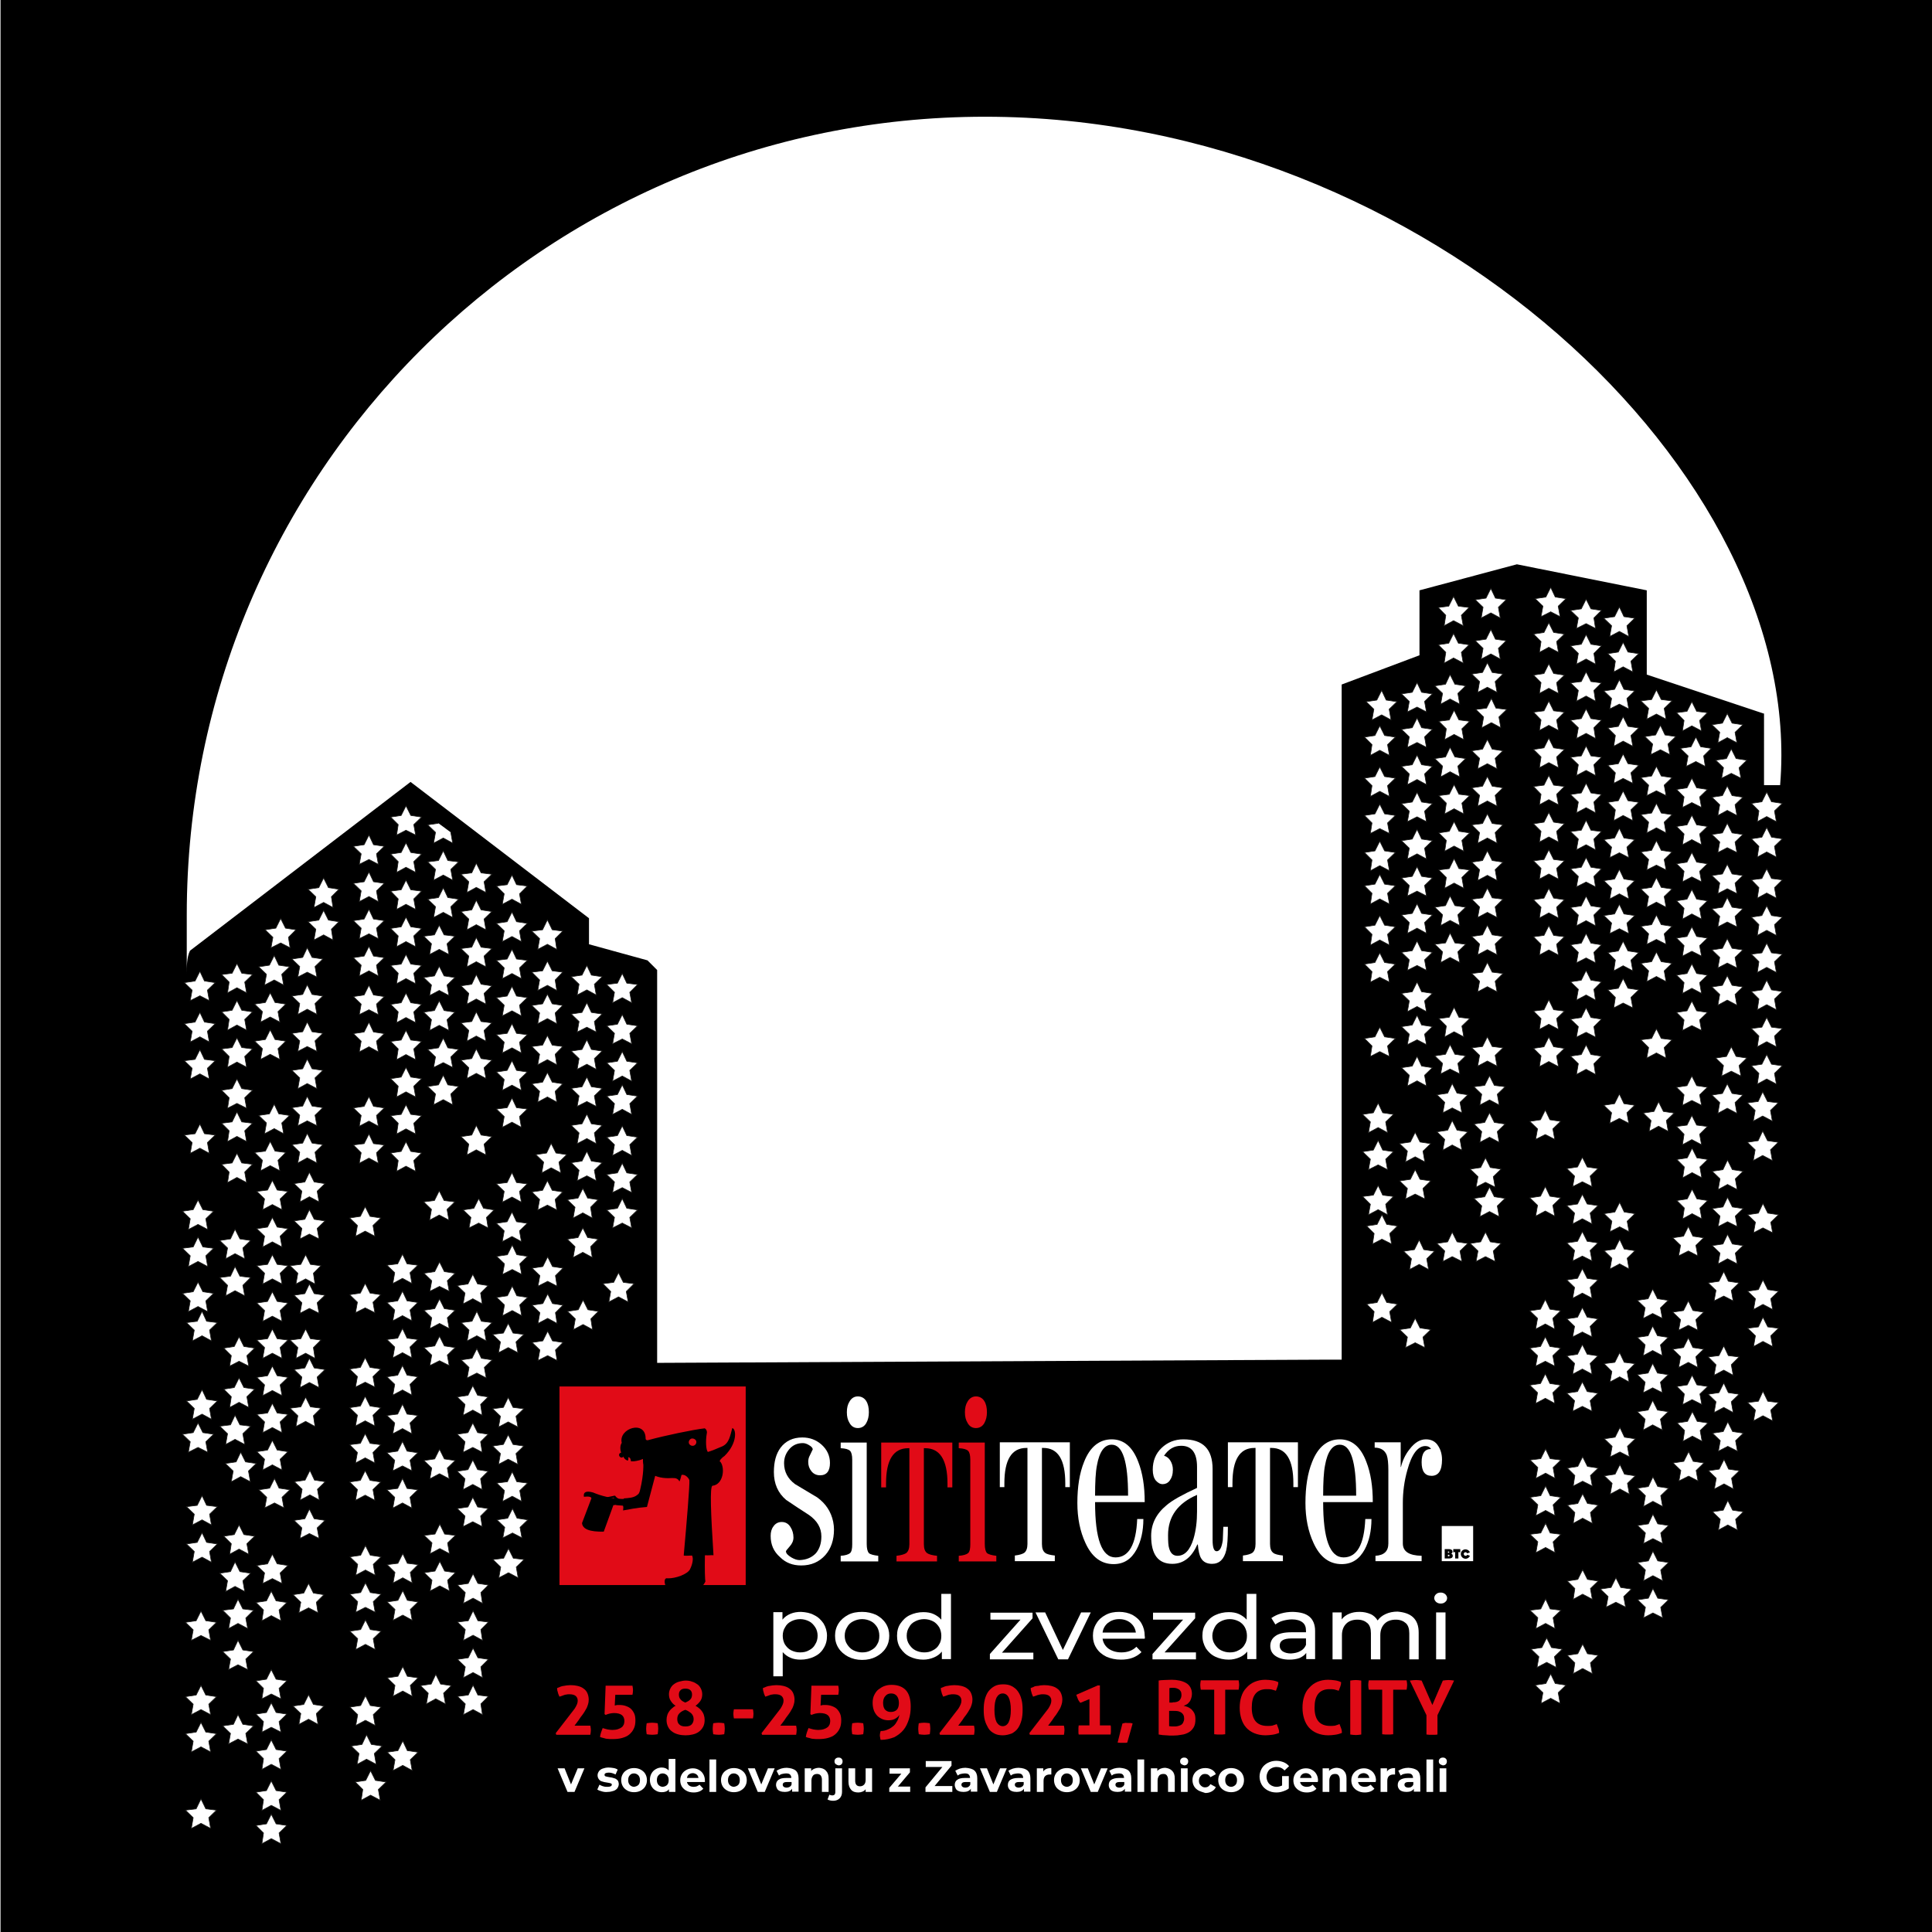 <?xml version="1.0" encoding="utf-8"?>
<!-- Generator: Adobe Illustrator 25.2.1, SVG Export Plug-In . SVG Version: 6.00 Build 0)  -->
<svg version="1.1" id="Layer_1" xmlns="http://www.w3.org/2000/svg" xmlns:xlink="http://www.w3.org/1999/xlink" x="0px" y="0px"
	 viewBox="0 0 720 720" style="enable-background:new 0 0 720 720;" xml:space="preserve">
<style type="text/css">
	.st0{fill:#FFFFFF;}
	.st1{fill:#FFFFFF;stroke:#1D1D1B;stroke-width:0.25;stroke-miterlimit:10;}
	.st2{fill-rule:evenodd;clip-rule:evenodd;}
	.st3{fill-rule:evenodd;clip-rule:evenodd;fill:#E10B17;}
	.st4{fill-rule:evenodd;clip-rule:evenodd;fill:#FFFFFF;}
	.st5{fill-rule:evenodd;clip-rule:evenodd;fill:#ECB308;}
	.st6{fill:#E10B17;}
	.st7{clip-path:url(#SVGID_2_);}
</style>
<rect class="st0" width="720" height="720"/>
<rect x="0.2" y="0" width="719.8" height="724.8"/>
<path d="M655.7,263.6l-43.5-14.5v-31.4l-48.4-9.7l-36.3,9.7v24.2l-29,10.9v251.6h-4.8l-250.3,1.2V359.1l-3.6-3.6l-21.8-6v-9.7
	L151.4,289l-82.2,70.1c-1.2,2.4-1.2,6-1.2,8.5v353.1l593.8,2.4v-433h-6V263.6z"/>
<polygon class="st1" points="104.6,342.3 106.4,345.9 110.3,346.5 107.5,349.3 108.1,353.2 104.6,351.4 101,353.2 101.7,349.3 
	98.8,346.5 102.8,345.9 "/>
<polygon class="st1" points="120.6,339.3 122.4,342.9 126.3,343.5 123.5,346.3 124.1,350.3 120.6,348.4 117,350.3 117.7,346.3 
	114.8,343.5 118.8,342.9 "/>
<polygon class="st1" points="88.3,359.1 90.1,362.7 94.1,363.2 91.2,366 91.9,370 88.3,368.1 84.8,370 85.4,366 82.6,363.2 
	86.5,362.7 "/>
<polygon class="st1" points="102.2,356.1 103.9,359.7 107.9,360.3 105,363.1 105.7,367.1 102.2,365.2 98.6,367.1 99.3,363.1 
	96.4,360.3 100.4,359.7 "/>
<polygon class="st1" points="114.5,353.2 116.3,356.8 120.3,357.4 117.4,360.2 118.1,364.1 114.5,362.3 111,364.1 111.7,360.2 
	108.8,357.4 112.8,356.8 "/>
<polygon class="st1" points="74.5,377.3 76.2,380.9 80.2,381.5 77.3,384.3 78,388.3 74.5,386.4 70.9,388.3 71.6,384.3 68.7,381.5 
	72.7,380.9 "/>
<polygon class="st1" points="88.3,372.9 90.1,376.5 94.1,377.1 91.2,379.9 91.9,383.9 88.3,382 84.8,383.9 85.4,379.9 82.6,377.1 
	86.5,376.5 "/>
<polygon class="st1" points="100.7,370 102.5,373.6 106.5,374.2 103.6,377 104.3,380.9 100.7,379 97.1,380.9 97.8,377 94.9,374.2 
	98.9,373.6 "/>
<polygon class="st1" points="114.5,367 116.3,370.6 120.3,371.2 117.4,374 118.1,378 114.5,376.1 111,378 111.7,374 108.8,371.2 
	112.8,370.6 "/>
<polygon class="st1" points="74.5,391.2 76.2,394.8 80.2,395.3 77.3,398.1 78,402.1 74.5,400.2 70.9,402.1 71.6,398.1 68.7,395.3 
	72.7,394.8 "/>
<polygon class="st1" points="88.3,386.8 90.1,390.4 94.1,390.9 91.2,393.7 91.9,397.7 88.3,395.8 84.8,397.7 85.4,393.7 82.6,390.9 
	86.5,390.4 "/>
<polygon class="st1" points="100.7,383.8 102.5,387.4 106.5,388 103.6,390.8 104.3,394.8 100.7,392.9 97.1,394.8 97.8,390.8 
	94.9,388 98.9,387.4 "/>
<polygon class="st1" points="114.5,380.9 116.3,384.5 120.3,385.1 117.4,387.9 118.1,391.8 114.5,390 111,391.8 111.7,387.9 
	108.8,385.1 112.8,384.5 "/>
<polygon class="st1" points="88.3,402.1 90.1,405.7 94.1,406.3 91.2,409.1 91.9,413 88.3,411.2 84.8,413 85.4,409.1 82.6,406.3 
	86.5,405.7 "/>
<polygon class="st1" points="114.5,394.7 116.3,398.3 120.3,398.9 117.4,401.7 118.1,405.7 114.5,403.8 111,405.7 111.7,401.7 
	108.8,398.9 112.8,398.3 "/>
<polygon class="st1" points="74.5,418.9 76.2,422.5 80.2,423 77.3,425.8 78,429.8 74.5,427.9 70.9,429.8 71.6,425.8 68.7,423 
	72.7,422.5 "/>
<polygon class="st1" points="88.3,414.4 90.1,418.1 94.1,418.6 91.2,421.4 91.9,425.4 88.3,423.5 84.8,425.4 85.4,421.4 82.6,418.6 
	86.5,418.1 "/>
<polygon class="st1" points="102.2,411.5 103.9,415.1 107.9,415.7 105,418.5 105.7,422.5 102.2,420.6 98.6,422.5 99.3,418.5 
	96.4,415.7 100.4,415.1 "/>
<polygon class="st1" points="114.5,408.6 116.3,412.2 120.3,412.8 117.4,415.6 118.1,419.5 114.5,417.7 111,419.5 111.7,415.6 
	108.8,412.8 112.8,412.2 "/>
<polygon class="st1" points="88.3,429.8 90.1,433.4 94.1,433.9 91.2,436.8 91.9,440.7 88.3,438.8 84.8,440.7 85.4,436.8 82.6,433.9 
	86.5,433.4 "/>
<polygon class="st1" points="100.7,425.4 102.5,429 106.5,429.5 103.6,432.4 104.3,436.3 100.7,434.4 97.1,436.3 97.8,432.4 
	94.9,429.5 98.9,429 "/>
<polygon class="st1" points="114.5,422.4 116.3,426 120.3,426.6 117.4,429.4 118.1,433.4 114.5,431.5 111,433.4 111.7,429.4 
	108.8,426.6 112.8,426 "/>
<polygon class="st1" points="73.8,447.2 75.6,450.8 79.6,451.4 76.7,454.2 77.4,458.2 73.8,456.3 70.2,458.2 70.9,454.2 68,451.4 
	72,450.8 "/>
<polygon class="st1" points="101.5,439.9 103.3,443.5 107.3,444 104.4,446.8 105.1,450.8 101.5,448.9 97.9,450.8 98.6,446.8 
	95.7,444 99.7,443.5 "/>
<polygon class="st1" points="115.3,436.9 117.1,440.5 121.1,441.1 118.2,443.9 118.9,447.9 115.3,446 111.8,447.9 112.5,443.9 
	109.6,441.1 113.6,440.5 "/>
<polygon class="st1" points="73.8,461 75.6,464.7 79.6,465.2 76.7,468 77.4,472 73.8,470.1 70.2,472 70.9,468 68,465.2 72,464.7 "/>
<polygon class="st1" points="87.6,458.1 89.4,461.7 93.4,462.3 90.5,465.1 91.2,469.1 87.6,467.2 84.1,469.1 84.8,465.1 81.9,462.3 
	85.9,461.7 "/>
<polygon class="st1" points="101.5,453.7 103.3,457.3 107.3,457.9 104.4,460.7 105.1,464.7 101.5,462.8 97.9,464.7 98.6,460.7 
	95.7,457.9 99.7,457.3 "/>
<polygon class="st1" points="115.3,450.8 117.1,454.4 121.1,455 118.2,457.8 118.9,461.7 115.3,459.9 111.8,461.7 112.5,457.8 
	109.6,455 113.6,454.4 "/>
<polygon class="st1" points="73.8,477.8 75.6,481.4 79.6,482 76.7,484.8 77.4,488.8 73.8,486.9 70.2,488.8 70.9,484.8 68,482 
	72,481.4 "/>
<polygon class="st1" points="87.6,472 89.4,475.6 93.4,476.1 90.5,479 91.2,482.9 87.6,481 84.1,482.9 84.8,479 81.9,476.1 
	85.9,475.6 "/>
<polygon class="st1" points="101.5,467.6 103.3,471.2 107.3,471.7 104.4,474.5 105.1,478.5 101.5,476.6 97.9,478.5 98.6,474.5 
	95.7,471.7 99.7,471.2 "/>
<polygon class="st1" points="113.9,467.6 115.7,471.2 119.6,471.7 116.8,474.5 117.4,478.5 113.9,476.6 110.3,478.5 111,474.5 
	108.1,471.7 112.1,471.2 "/>
<polygon class="st1" points="75.3,488.7 77,492.4 81,492.9 78.1,495.7 78.8,499.7 75.3,497.8 71.7,499.7 72.4,495.7 69.5,492.9 
	73.5,492.4 "/>
<polygon class="st1" points="101.5,481.4 103.3,485 107.3,485.6 104.4,488.4 105.1,492.4 101.5,490.5 97.9,492.4 98.6,488.4 
	95.7,485.6 99.7,485 "/>
<polygon class="st1" points="115.3,478.5 117.1,482.1 121.1,482.7 118.2,485.5 118.9,489.4 115.3,487.6 111.8,489.4 112.5,485.5 
	109.6,482.7 113.6,482.1 "/>
<polygon class="st1" points="89.1,498.2 90.9,501.8 94.9,502.4 92,505.2 92.7,509.1 89.1,507.3 85.6,509.1 86.2,505.2 83.4,502.4 
	87.3,501.8 "/>
<polygon class="st1" points="101.5,495.3 103.3,498.9 107.3,499.4 104.4,502.2 105.1,506.2 101.5,504.3 97.9,506.2 98.6,502.2 
	95.7,499.4 99.7,498.9 "/>
<polygon class="st1" points="113.9,495.3 115.7,498.9 119.6,499.4 116.8,502.2 117.4,506.2 113.9,504.3 110.3,506.2 111,502.2 
	108.1,499.4 112.1,498.9 "/>
<polygon class="st1" points="75.3,517.9 77,521.5 81,522.1 78.1,524.9 78.8,528.9 75.3,527 71.7,528.9 72.4,524.9 69.5,522.1 
	73.5,521.5 "/>
<polygon class="st1" points="89.1,513.5 90.9,517.1 94.9,517.7 92,520.5 92.7,524.5 89.1,522.6 85.6,524.5 86.2,520.5 83.4,517.7 
	87.3,517.1 "/>
<polygon class="st1" points="101.5,509.1 103.3,512.7 107.3,513.3 104.4,516.1 105.1,520.1 101.5,518.2 97.9,520.1 98.6,516.1 
	95.7,513.3 99.7,512.7 "/>
<polygon class="st1" points="115.3,506.2 117.1,509.8 121.1,510.4 118.2,513.2 118.9,517.1 115.3,515.2 111.8,517.1 112.5,513.2 
	109.6,510.4 113.6,509.8 "/>
<polygon class="st1" points="73.8,530.3 75.6,533.9 79.6,534.5 76.7,537.3 77.4,541.2 73.8,539.4 70.2,541.2 70.9,537.3 68,534.5 
	72,533.9 "/>
<polygon class="st1" points="87.6,527.4 89.4,531 93.4,531.5 90.5,534.3 91.2,538.3 87.6,536.4 84.1,538.3 84.8,534.3 81.9,531.5 
	85.9,531 "/>
<polygon class="st1" points="101.5,523 103.3,526.6 107.3,527.1 104.4,529.9 105.1,533.9 101.5,532 97.9,533.9 98.6,529.9 
	95.7,527.1 99.7,526.6 "/>
<polygon class="st1" points="75.3,557.4 77,561 81,561.5 78.1,564.3 78.8,568.3 75.3,566.4 71.7,568.3 72.4,564.3 69.5,561.5 
	73.5,561 "/>
<polygon class="st1" points="101.5,536.8 103.3,540.4 107.3,541 104.4,543.8 105.1,547.8 101.5,545.9 97.9,547.8 98.6,543.8 
	95.7,541 99.7,540.4 "/>
<polygon class="st1" points="113.9,520.7 115.7,524.3 119.6,524.8 116.8,527.6 117.4,531.6 113.9,529.7 110.3,531.6 111,527.6 
	108.1,524.8 112.1,524.3 "/>
<polygon class="st1" points="75.3,571.2 77,574.8 81,575.4 78.1,578.2 78.8,582.2 75.3,580.3 71.7,582.2 72.4,578.2 69.5,575.4 
	73.5,574.8 "/>
<polygon class="st1" points="89.1,568.3 90.9,571.9 94.9,572.5 92,575.3 92.7,579.2 89.1,577.3 85.6,579.2 86.2,575.3 83.4,572.5 
	87.3,571.9 "/>
<polygon class="st1" points="115.3,562.4 117.1,566 121.1,566.6 118.2,569.4 118.9,573.3 115.3,571.5 111.8,573.3 112.5,569.4 
	109.6,566.6 113.6,566 "/>
<polygon class="st1" points="87.6,582.1 89.4,585.7 93.4,586.3 90.5,589.1 91.2,593.1 87.6,591.2 84.1,593.1 84.8,589.1 81.9,586.3 
	85.9,585.7 "/>
<polygon class="st1" points="101.5,579.2 103.3,582.8 107.3,583.4 104.4,586.2 105.1,590.1 101.5,588.3 97.9,590.1 98.6,586.2 
	95.7,583.4 99.7,582.8 "/>
<polygon class="st1" points="74.9,600.4 76.7,604 80.7,604.6 77.8,607.4 78.5,611.3 74.9,609.5 71.3,611.3 72,607.4 69.1,604.6 
	73.1,604 "/>
<polygon class="st1" points="88.7,596 90.5,599.6 94.5,600.1 91.6,603 92.3,606.9 88.7,605 85.2,606.9 85.9,603 83,600.1 87,599.6 
	"/>
<polygon class="st1" points="101.1,593 102.9,596.6 106.9,597.2 104,600 104.7,604 101.1,602.1 97.6,604 98.2,600 95.4,597.2 
	99.3,596.6 "/>
<polygon class="st1" points="115,590.1 116.8,593.7 120.7,594.3 117.9,597.1 118.5,601 115,599.2 111.4,601 112.1,597.1 
	109.2,594.3 113.2,593.7 "/>
<polygon class="st1" points="88.7,611.3 90.5,614.9 94.5,615.5 91.6,618.3 92.3,622.2 88.7,620.4 85.2,622.2 85.9,618.3 83,615.5 
	87,614.9 "/>
<polygon class="st1" points="74.9,628.1 76.7,631.7 80.7,632.3 77.8,635.1 78.5,639 74.9,637.1 71.3,639 72,635.1 69.1,632.3 
	73.1,631.7 "/>
<polygon class="st1" points="101.1,622.2 102.9,625.8 106.9,626.4 104,629.2 104.7,633.1 101.1,631.3 97.6,633.1 98.2,629.2 
	95.4,626.4 99.3,625.8 "/>
<polygon class="st1" points="74.9,641.9 76.7,645.5 80.7,646.1 77.8,648.9 78.5,652.9 74.9,651 71.3,652.9 72,648.9 69.1,646.1 
	73.1,645.5 "/>
<polygon class="st1" points="88.7,639 90.5,642.6 94.5,643.2 91.6,646 92.3,649.9 88.7,648.1 85.2,649.9 85.9,646 83,643.2 
	87,642.6 "/>
<polygon class="st1" points="101.1,634.6 102.9,638.2 106.9,638.8 104,641.6 104.7,645.5 101.1,643.7 97.6,645.5 98.2,641.6 
	95.4,638.8 99.3,638.2 "/>
<polygon class="st1" points="115,631.6 116.8,635.2 120.7,635.8 117.9,638.6 118.5,642.6 115,640.7 111.4,642.6 112.1,638.6 
	109.2,635.8 113.2,635.2 "/>
<polygon class="st1" points="74.9,670.4 76.7,674.1 80.7,674.6 77.8,677.4 78.5,681.4 74.9,679.5 71.3,681.4 72,677.4 69.1,674.6 
	73.1,674.1 "/>
<polygon class="st1" points="101.1,648.4 102.9,652 106.9,652.6 104,655.4 104.7,659.4 101.1,657.5 97.6,659.4 98.2,655.4 
	95.4,652.6 99.3,652 "/>
<polygon class="st1" points="102.3,551 104,554.6 108,555.2 105.1,558 105.8,561.9 102.3,560.1 98.7,561.9 99.4,558 96.5,555.2 
	100.5,554.6 "/>
<polygon class="st1" points="101.1,663.7 102.9,667.3 106.9,667.9 104,670.7 104.7,674.7 101.1,672.8 97.6,674.7 98.2,670.7 
	95.4,667.9 99.3,667.3 "/>
<polygon class="st1" points="101.1,676.1 102.9,679.7 106.9,680.3 104,683.1 104.7,687.1 101.1,685.2 97.6,687.1 98.2,683.1 
	95.4,680.3 99.3,679.7 "/>
<polygon class="st1" points="89.7,541.2 91.5,544.8 95.5,545.4 92.6,548.2 93.3,552.2 89.7,550.3 86.2,552.2 86.9,548.2 84,545.4 
	88,544.8 "/>
<polygon class="st1" points="115.5,548 117.2,551.6 121.2,552.2 118.3,555 119,559 115.5,557.1 111.9,559 112.6,555 109.7,552.2 
	113.7,551.6 "/>
<polygon class="st1" points="177.5,321.7 179.3,325.3 183.3,325.8 180.4,328.6 181.1,332.6 177.5,330.7 174,332.6 174.7,328.6 
	171.8,325.8 175.8,325.3 "/>
<polygon class="st1" points="151.3,300.3 153.1,303.9 157.1,304.5 154.2,307.3 154.9,311.2 151.3,309.4 147.8,311.2 148.4,307.3 
	145.6,304.5 149.5,303.9 "/>
<polyline class="st1" points="168,310.2 168.7,314.2 165.2,312.3 161.6,314.2 162.3,310.2 159.4,307.4 163.4,306.8 "/>
<polygon class="st1" points="177.5,335.5 179.3,339.1 183.3,339.7 180.4,342.5 181.1,346.5 177.5,344.6 174,346.5 174.7,342.5 
	171.8,339.7 175.8,339.1 "/>
<polygon class="st1" points="137.5,311.2 139.2,314.8 143.2,315.4 140.3,318.2 141,322.1 137.5,320.3 133.9,322.1 134.6,318.2 
	131.7,315.4 135.7,314.8 "/>
<polygon class="st1" points="151.3,314.1 153.1,317.7 157.1,318.3 154.2,321.1 154.9,325.1 151.3,323.2 147.8,325.1 148.4,321.1 
	145.6,318.3 149.5,317.7 "/>
<polygon class="st1" points="165.2,317.1 166.9,320.7 170.9,321.2 168,324 168.7,328 165.2,326.1 161.6,328 162.3,324 159.4,321.2 
	163.4,320.7 "/>
<polygon class="st1" points="177.5,349.4 179.3,353 183.3,353.5 180.4,356.3 181.1,360.3 177.5,358.4 174,360.3 174.7,356.3 
	171.8,353.5 175.8,353 "/>
<polygon class="st1" points="137.5,325 139.2,328.6 143.2,329.2 140.3,332 141,336 137.5,334.1 133.9,336 134.6,332 131.7,329.2 
	135.7,328.6 "/>
<polygon class="st1" points="151.3,328 153.1,331.6 157.1,332.1 154.2,335 154.9,338.9 151.3,337 147.8,338.9 148.4,335 
	145.6,332.1 149.5,331.6 "/>
<polygon class="st1" points="165.2,330.9 166.9,334.5 170.9,335.1 168,337.9 168.7,341.9 165.2,340 161.6,341.9 162.3,337.9 
	159.4,335.1 163.4,334.5 "/>
<polygon class="st1" points="177.5,363.2 179.3,366.8 183.3,367.4 180.4,370.2 181.1,374.2 177.5,372.3 174,374.2 174.7,370.2 
	171.8,367.4 175.8,366.8 "/>
<polygon class="st1" points="137.5,338.9 139.2,342.5 143.2,343.1 140.3,345.9 141,349.8 137.5,348 133.9,349.8 134.6,345.9 
	131.7,343.1 135.7,342.5 "/>
<polygon class="st1" points="151.3,341.8 153.1,345.4 157.1,346 154.2,348.8 154.9,352.8 151.3,350.9 147.8,352.8 148.4,348.8 
	145.6,346 149.5,345.4 "/>
<polygon class="st1" points="163.7,344.8 165.5,348.4 169.5,348.9 166.6,351.7 167.3,355.7 163.7,353.8 160.1,355.7 160.8,351.7 
	157.9,348.9 161.9,348.4 "/>
<polygon class="st1" points="177.5,377.1 179.3,380.7 183.3,381.2 180.4,384 181.1,388 177.5,386.1 174,388 174.7,384 171.8,381.2 
	175.8,380.7 "/>
<polygon class="st1" points="137.5,352.7 139.2,356.3 143.2,356.9 140.3,359.7 141,363.7 137.5,361.8 133.9,363.7 134.6,359.7 
	131.7,356.9 135.7,356.3 "/>
<polygon class="st1" points="151.3,355.7 153.1,359.3 157.1,359.8 154.2,362.7 154.9,366.6 151.3,364.7 147.8,366.6 148.4,362.7 
	145.6,359.8 149.5,359.3 "/>
<polygon class="st1" points="163.7,360.1 165.5,363.7 169.5,364.3 166.6,367.1 167.3,371 163.7,369.1 160.1,371 160.8,367.1 
	157.9,364.3 161.9,363.7 "/>
<polygon class="st1" points="177.5,390.9 179.3,394.5 183.3,395.1 180.4,397.9 181.1,401.9 177.5,400 174,401.9 174.7,397.9 
	171.8,395.1 175.8,394.5 "/>
<polygon class="st1" points="190.8,326.1 192.5,329.7 196.5,330.2 193.6,333.1 194.3,337 190.8,335.1 187.2,337 187.9,333.1 
	185,330.2 189,329.7 "/>
<polygon class="st1" points="190.8,339.9 192.5,343.5 196.5,344.1 193.6,346.9 194.3,350.9 190.8,349 187.2,350.9 187.9,346.9 
	185,344.1 189,343.5 "/>
<polygon class="st1" points="190.8,353.8 192.5,357.4 196.5,357.9 193.6,360.7 194.3,364.7 190.8,362.8 187.2,364.7 187.9,360.7 
	185,357.9 189,357.4 "/>
<polygon class="st1" points="190.8,367.6 192.5,371.2 196.5,371.8 193.6,374.6 194.3,378.6 190.8,376.7 187.2,378.6 187.9,374.6 
	185,371.8 189,371.2 "/>
<polygon class="st1" points="190.8,381.5 192.5,385.1 196.5,385.6 193.6,388.4 194.3,392.4 190.8,390.5 187.2,392.4 187.9,388.4 
	185,385.6 189,385.1 "/>
<polygon class="st1" points="190.8,395.3 192.5,398.9 196.5,399.5 193.6,402.3 194.3,406.3 190.8,404.4 187.2,406.3 187.9,402.3 
	185,399.5 189,398.9 "/>
<polygon class="st1" points="190.8,409.2 192.5,412.8 196.5,413.3 193.6,416.1 194.3,420.1 190.8,418.2 187.2,420.1 187.9,416.1 
	185,413.3 189,412.8 "/>
<polygon class="st1" points="204,342.8 205.8,346.5 209.7,347 206.9,349.8 207.5,353.8 204,351.9 200.4,353.8 201.1,349.8 
	198.2,347 202.2,346.5 "/>
<polygon class="st1" points="204,358.2 205.8,361.8 209.7,362.3 206.9,365.2 207.5,369.1 204,367.2 200.4,369.1 201.1,365.2 
	198.2,362.3 202.2,361.8 "/>
<polygon class="st1" points="204,370.5 205.8,374.1 209.7,374.7 206.9,377.5 207.5,381.5 204,379.6 200.4,381.5 201.1,377.5 
	198.2,374.7 202.2,374.1 "/>
<polygon class="st1" points="204,385.9 205.8,389.5 209.7,390 206.9,392.9 207.5,396.8 204,394.9 200.4,396.8 201.1,392.9 
	198.2,390 202.2,389.5 "/>
<polygon class="st1" points="204,399.7 205.8,403.3 209.7,403.9 206.9,406.7 207.5,410.7 204,408.8 200.4,410.7 201.1,406.7 
	198.2,403.9 202.2,403.3 "/>
<polygon class="st1" points="137.5,367.2 139.2,370.8 143.2,371.4 140.3,374.2 141,378.1 137.5,376.3 133.9,378.1 134.6,374.2 
	131.7,371.4 135.7,370.8 "/>
<polygon class="st1" points="151.3,370.1 153.1,373.7 157.1,374.3 154.2,377.1 154.9,381.1 151.3,379.2 147.8,381.1 148.4,377.1 
	145.6,374.3 149.5,373.7 "/>
<polygon class="st1" points="163.7,373 165.5,376.6 169.5,377.2 166.6,380 167.3,384 163.7,382.1 160.1,384 160.8,380 157.9,377.2 
	161.9,376.6 "/>
<polygon class="st1" points="137.5,381 139.2,384.6 143.2,385.2 140.3,388 141,392 137.5,390.1 133.9,392 134.6,388 131.7,385.2 
	135.7,384.6 "/>
<polygon class="st1" points="151.3,384 153.1,387.6 157.1,388.1 154.2,390.9 154.9,394.9 151.3,393 147.8,394.9 148.4,390.9 
	145.6,388.1 149.5,387.6 "/>
<polygon class="st1" points="165.2,386.9 166.9,390.5 170.9,391.1 168,393.9 168.7,397.8 165.2,396 161.6,397.8 162.3,393.9 
	159.4,391.1 163.4,390.5 "/>
<polygon class="st1" points="151.3,397.8 153.1,401.4 157.1,402 154.2,404.8 154.9,408.8 151.3,406.9 147.8,408.8 148.4,404.8 
	145.6,402 149.5,401.4 "/>
<polygon class="st1" points="165.2,400.7 166.9,404.3 170.9,404.9 168,407.7 168.7,411.7 165.2,409.8 161.6,411.7 162.3,407.7 
	159.4,404.9 163.4,404.3 "/>
<polygon class="st1" points="137.5,408.7 139.2,412.3 143.2,412.9 140.3,415.7 141,419.7 137.5,417.8 133.9,419.7 134.6,415.7 
	131.7,412.9 135.7,412.3 "/>
<polygon class="st1" points="151.3,411.7 153.1,415.3 157.1,415.8 154.2,418.6 154.9,422.6 151.3,420.7 147.8,422.6 148.4,418.6 
	145.6,415.8 149.5,415.3 "/>
<polygon class="st1" points="137.5,422.6 139.2,426.2 143.2,426.7 140.3,429.6 141,433.5 137.5,431.6 133.9,433.5 134.6,429.6 
	131.7,426.7 135.7,426.2 "/>
<polygon class="st1" points="151.3,425.5 153.1,429.1 157.1,429.7 154.2,432.5 154.9,436.5 151.3,434.6 147.8,436.5 148.4,432.5 
	145.6,429.7 149.5,429.1 "/>
<polygon class="st1" points="163.7,443.8 165.5,447.4 169.5,447.9 166.6,450.7 167.3,454.7 163.7,452.8 160.1,454.7 160.8,450.7 
	157.9,447.9 161.9,447.4 "/>
<polygon class="st1" points="218.7,359.8 220.4,363.4 224.4,364 221.5,366.8 222.2,370.8 218.7,368.9 215.1,370.8 215.8,366.8 
	212.9,364 216.9,363.4 "/>
<polygon class="st1" points="218.7,373.7 220.4,377.3 224.4,377.9 221.5,380.7 222.2,384.6 218.7,382.8 215.1,384.6 215.8,380.7 
	212.9,377.9 216.9,377.3 "/>
<polygon class="st1" points="218.7,387.5 220.4,391.1 224.4,391.7 221.5,394.5 222.2,398.5 218.7,396.6 215.1,398.5 215.8,394.5 
	212.9,391.7 216.9,391.1 "/>
<polygon class="st1" points="218.7,401.4 220.4,405 224.4,405.6 221.5,408.4 222.2,412.3 218.7,410.5 215.1,412.3 215.8,408.4 
	212.9,405.6 216.9,405 "/>
<polygon class="st1" points="218.7,415.2 220.4,418.8 224.4,419.4 221.5,422.2 222.2,426.2 218.7,424.3 215.1,426.2 215.8,422.2 
	212.9,419.4 216.9,418.8 "/>
<polygon class="st1" points="218.7,429.1 220.4,432.7 224.4,433.3 221.5,436.1 222.2,440 218.7,438.2 215.1,440 215.8,436.1 
	212.9,433.3 216.9,432.7 "/>
<polygon class="st1" points="231.9,362.8 233.6,366.4 237.6,366.9 234.7,369.8 235.4,373.7 231.9,371.8 228.3,373.7 229,369.8 
	226.1,366.9 230.1,366.4 "/>
<polygon class="st1" points="231.9,378.1 233.6,381.7 237.6,382.3 234.7,385.1 235.4,389 231.9,387.2 228.3,389 229,385.1 
	226.1,382.3 230.1,381.7 "/>
<polygon class="st1" points="231.9,391.9 233.6,395.5 237.6,396.1 234.7,398.9 235.4,402.9 231.9,401 228.3,402.9 229,398.9 
	226.1,396.1 230.1,395.5 "/>
<polygon class="st1" points="231.9,404.3 233.6,407.9 237.6,408.5 234.7,411.3 235.4,415.3 231.9,413.4 228.3,415.3 229,411.3 
	226.1,408.5 230.1,407.9 "/>
<polygon class="st1" points="231.9,419.6 233.6,423.2 237.6,423.8 234.7,426.6 235.4,430.6 231.9,428.7 228.3,430.6 229,426.6 
	226.1,423.8 230.1,423.2 "/>
<polygon class="st1" points="231.9,433.5 233.6,437.1 237.6,437.7 234.7,440.5 235.4,444.4 231.9,442.6 228.3,444.4 229,440.5 
	226.1,437.7 230.1,437.1 "/>
<polygon class="st1" points="177.5,419.4 179.3,423 183.3,423.6 180.4,426.4 181.1,430.4 177.5,428.5 174,430.4 174.7,426.4 
	171.8,423.6 175.8,423 "/>
<polygon class="st1" points="190.8,451.7 192.5,455.3 196.5,455.9 193.6,458.7 194.3,462.7 190.8,460.8 187.2,462.7 187.9,458.7 
	185,455.9 189,455.3 "/>
<polygon class="st1" points="178.4,446.7 180.2,450.3 184.1,450.9 181.3,453.7 181.9,457.6 178.4,455.8 174.8,457.6 175.5,453.7 
	172.6,450.9 176.6,450.3 "/>
<polygon class="st1" points="217.2,457.6 219,461.2 222.9,461.8 220.1,464.6 220.7,468.6 217.2,466.7 213.6,468.6 214.3,464.6 
	211.4,461.8 215.4,461.2 "/>
<polygon class="st1" points="205.4,426.1 207.2,429.7 211.2,430.3 208.3,433.1 209,437.1 205.4,435.2 201.9,437.1 202.6,433.1 
	199.7,430.3 203.7,429.7 "/>
<polygon class="st1" points="231.9,446.7 233.6,450.3 237.6,450.9 234.7,453.7 235.4,457.6 231.9,455.8 228.3,457.6 229,453.7 
	226.1,450.9 230.1,450.3 "/>
<polygon class="st1" points="217.2,442.9 219,446.5 222.9,447.1 220.1,449.9 220.7,453.9 217.2,452 213.6,453.9 214.3,449.9 
	211.4,447.1 215.4,446.5 "/>
<polygon class="st1" points="204,440 205.8,443.6 209.7,444.2 206.9,447 207.5,450.9 204,449.1 200.4,450.9 201.1,447 198.2,444.2 
	202.2,443.6 "/>
<polygon class="st1" points="190.8,437 192.5,440.7 196.5,441.2 193.6,444 194.3,448 190.8,446.1 187.2,448 187.9,444 185,441.2 
	189,440.7 "/>
<polygon class="st1" points="176.2,474.9 178,478.5 181.9,479.1 179.1,481.9 179.7,485.9 176.2,484 172.6,485.9 173.3,481.9 
	170.4,479.1 174.4,478.5 "/>
<polygon class="st1" points="177.7,488.7 179.4,492.4 183.4,492.9 180.5,495.7 181.2,499.7 177.7,497.8 174.1,499.7 174.8,495.7 
	171.9,492.9 175.9,492.4 "/>
<polygon class="st1" points="136.1,449.7 137.9,453.3 141.9,453.9 139,456.7 139.7,460.7 136.1,458.8 132.5,460.7 133.2,456.7 
	130.3,453.9 134.3,453.3 "/>
<polygon class="st1" points="150,467.4 151.7,471 155.7,471.5 152.8,474.3 153.5,478.3 150,476.4 146.4,478.3 147.1,474.3 
	144.2,471.5 148.2,471 "/>
<polygon class="st1" points="163.8,470.3 165.6,473.9 169.6,474.5 166.7,477.3 167.4,481.2 163.8,479.4 160.2,481.2 160.9,477.3 
	158,474.5 162,473.9 "/>
<polygon class="st1" points="177.7,502.6 179.4,506.2 183.4,506.8 180.5,509.6 181.2,513.5 177.7,511.7 174.1,513.5 174.8,509.6 
	171.9,506.8 175.9,506.2 "/>
<polygon class="st1" points="136.1,478.3 137.9,481.9 141.9,482.5 139,485.3 139.7,489.2 136.1,487.4 132.5,489.2 133.2,485.3 
	130.3,482.5 134.3,481.9 "/>
<polygon class="st1" points="150,481.2 151.7,484.8 155.7,485.4 152.8,488.2 153.5,492.2 150,490.3 146.4,492.2 147.1,488.2 
	144.2,485.4 148.2,484.8 "/>
<polygon class="st1" points="163.8,484.1 165.6,487.7 169.6,488.3 166.7,491.1 167.4,495.1 163.8,493.2 160.2,495.1 160.9,491.1 
	158,488.3 162,487.7 "/>
<polygon class="st1" points="176.2,516.4 178,520 181.9,520.6 179.1,523.4 179.7,527.4 176.2,525.5 172.6,527.4 173.3,523.4 
	170.4,520.6 174.4,520 "/>
<polygon class="st1" points="150,495.1 151.7,498.7 155.7,499.2 152.8,502 153.5,506 150,504.1 146.4,506 147.1,502 144.2,499.2 
	148.2,498.7 "/>
<polygon class="st1" points="163.8,498 165.6,501.6 169.6,502.2 166.7,505 167.4,508.9 163.8,507.1 160.2,508.9 160.9,505 
	158,502.2 162,501.6 "/>
<polygon class="st1" points="176.2,530.3 178,533.9 181.9,534.5 179.1,537.3 179.7,541.2 176.2,539.4 172.6,541.2 173.3,537.3 
	170.4,534.5 174.4,533.9 "/>
<polygon class="st1" points="136.1,506 137.9,509.6 141.9,510.2 139,513 139.7,516.9 136.1,515.1 132.5,516.9 133.2,513 
	130.3,510.2 134.3,509.6 "/>
<polygon class="st1" points="150,508.9 151.7,512.5 155.7,513.1 152.8,515.9 153.5,519.9 150,518 146.4,519.9 147.1,515.9 
	144.2,513.1 148.2,512.5 "/>
<polygon class="st1" points="176.2,544.1 178,547.7 181.9,548.3 179.1,551.1 179.7,555.1 176.2,553.2 172.6,555.1 173.3,551.1 
	170.4,548.3 174.4,547.7 "/>
<polygon class="st1" points="176.2,558 178,561.6 181.9,562.2 179.1,565 179.7,568.9 176.2,567.1 172.6,568.9 173.3,565 
	170.4,562.2 174.4,561.6 "/>
<polygon class="st1" points="190.9,479.3 192.6,482.9 196.6,483.5 193.7,486.3 194.4,490.3 190.9,488.4 187.3,490.3 188,486.3 
	185.1,483.5 189.1,482.9 "/>
<polygon class="st1" points="189.4,493.2 191.2,496.8 195.2,497.3 192.3,500.1 193,504.1 189.4,502.2 185.8,504.1 186.5,500.1 
	183.6,497.3 187.6,496.8 "/>
<polygon class="st1" points="189.4,520.8 191.2,524.5 195.2,525 192.3,527.8 193,531.8 189.4,529.9 185.8,531.8 186.5,527.8 
	183.6,525 187.6,524.5 "/>
<polygon class="st1" points="189.4,534.7 191.2,538.3 195.2,538.9 192.3,541.7 193,545.7 189.4,543.8 185.8,545.7 186.5,541.7 
	183.6,538.9 187.6,538.3 "/>
<polygon class="st1" points="190.9,548.5 192.6,552.2 196.6,552.7 193.7,555.5 194.4,559.5 190.9,557.6 187.3,559.5 188,555.5 
	185.1,552.7 189.1,552.2 "/>
<polygon class="st1" points="190.9,464 192.6,467.6 196.6,468.2 193.7,471 194.4,474.9 190.9,473.1 187.3,474.9 188,471 
	185.1,468.2 189.1,467.6 "/>
<polygon class="st1" points="204.1,482.2 205.9,485.8 209.8,486.4 207,489.2 207.6,493.2 204.1,491.3 200.5,493.2 201.2,489.2 
	198.3,486.4 202.3,485.8 "/>
<polygon class="st1" points="204.1,496.1 205.9,499.7 209.8,500.3 207,503.1 207.6,507 204.1,505.2 200.5,507 201.2,503.1 
	198.3,500.3 202.3,499.7 "/>
<polygon class="st1" points="204.1,468.4 205.9,472 209.8,472.6 207,475.4 207.6,479.3 204.1,477.5 200.5,479.3 201.2,475.4 
	198.3,472.6 202.3,472 "/>
<polygon class="st1" points="136.1,520.4 137.9,524 141.9,524.6 139,527.4 139.7,531.4 136.1,529.5 132.5,531.4 133.2,527.4 
	130.3,524.6 134.3,524 "/>
<polygon class="st1" points="150,523.3 151.7,527 155.7,527.5 152.8,530.3 153.5,534.3 150,532.4 146.4,534.3 147.1,530.3 
	144.2,527.5 148.2,527 "/>
<polygon class="st1" points="136.1,534.3 137.9,537.9 141.9,538.4 139,541.3 139.7,545.2 136.1,543.3 132.5,545.2 133.2,541.3 
	130.3,538.4 134.3,537.9 "/>
<polygon class="st1" points="150,537.2 151.7,540.8 155.7,541.4 152.8,544.2 153.5,548.1 150,546.3 146.4,548.1 147.1,544.2 
	144.2,541.4 148.2,540.8 "/>
<polygon class="st1" points="163.8,540.1 165.6,543.7 169.6,544.3 166.7,547.1 167.4,551.1 163.8,549.2 160.2,551.1 160.9,547.1 
	158,544.3 162,543.7 "/>
<polygon class="st1" points="136.1,548.1 137.9,551.7 141.9,552.3 139,555.1 139.7,559.1 136.1,557.2 132.5,559.1 133.2,555.1 
	130.3,552.3 134.3,551.7 "/>
<polygon class="st1" points="150,551 151.7,554.7 155.7,555.2 152.8,558 153.5,562 150,560.1 146.4,562 147.1,558 144.2,555.2 
	148.2,554.7 "/>
<polygon class="st1" points="217.3,484.5 219.1,488.1 223,488.7 220.2,491.5 220.8,495.5 217.3,493.6 213.7,495.5 214.4,491.5 
	211.5,488.7 215.5,488.1 "/>
<polygon class="st1" points="230.5,474.3 232.3,477.9 236.3,478.4 233.4,481.3 234.1,485.2 230.5,483.3 226.9,485.2 227.6,481.3 
	224.7,478.4 228.7,477.9 "/>
<polygon class="st1" points="176.3,586.5 178.1,590.1 182,590.7 179.2,593.5 179.8,597.5 176.3,595.6 172.7,597.5 173.4,593.5 
	170.5,590.7 174.5,590.1 "/>
<polygon class="st1" points="163.9,568 165.7,571.7 169.7,572.2 166.8,575 167.5,579 163.9,577.1 160.3,579 161,575 158.1,572.2 
	162.1,571.7 "/>
<polygon class="st1" points="176.3,600.3 178.1,604 182,604.5 179.2,607.3 179.8,611.3 176.3,609.4 172.7,611.3 173.4,607.3 
	170.5,604.5 174.5,604 "/>
<polygon class="st1" points="136.2,576 138,579.6 142,580.2 139.1,583 139.8,587 136.2,585.1 132.6,587 133.3,583 130.4,580.2 
	134.4,579.6 "/>
<polygon class="st1" points="150.1,579 151.8,582.6 155.8,583.1 152.9,586 153.6,589.9 150.1,588 146.5,589.9 147.2,586 
	144.3,583.1 148.3,582.6 "/>
<polygon class="st1" points="163.9,581.9 165.7,585.5 169.7,586.1 166.8,588.9 167.5,592.9 163.9,591 160.3,592.9 161,588.9 
	158.1,586.1 162.1,585.5 "/>
<polygon class="st1" points="176.3,614.2 178.1,617.8 182,618.4 179.2,621.2 179.8,625.2 176.3,623.3 172.7,625.2 173.4,621.2 
	170.5,618.4 174.5,617.8 "/>
<polygon class="st1" points="136.2,589.9 138,593.5 142,594.1 139.1,596.9 139.8,600.8 136.2,599 132.6,600.8 133.3,596.9 
	130.4,594.1 134.4,593.5 "/>
<polygon class="st1" points="150.1,592.8 151.8,596.4 155.8,597 152.9,599.8 153.6,603.8 150.1,601.9 146.5,603.8 147.2,599.8 
	144.3,597 148.3,596.4 "/>
<polygon class="st1" points="176.3,628 178.1,631.7 182,632.2 179.2,635 179.8,639 176.3,637.1 172.7,639 173.4,635 170.5,632.2 
	174.5,631.7 "/>
<polygon class="st1" points="136.2,603.7 138,607.3 142,607.9 139.1,610.7 139.8,614.7 136.2,612.8 132.6,614.7 133.3,610.7 
	130.4,607.9 134.4,607.3 "/>
<polygon class="st1" points="189.5,577.1 191.3,580.7 195.3,581.2 192.4,584 193.1,588 189.5,586.1 185.9,588 186.6,584 
	183.7,581.2 187.7,580.7 "/>
<polygon class="st1" points="191,562.2 192.7,565.8 196.7,566.4 193.8,569.2 194.5,573.1 191,571.3 187.4,573.1 188.1,569.2 
	185.2,566.4 189.2,565.8 "/>
<polygon class="st1" points="150.1,621.1 151.8,624.7 155.8,625.3 152.9,628.1 153.6,632.1 150.1,630.2 146.5,632.1 147.2,628.1 
	144.3,625.3 148.3,624.7 "/>
<polygon class="st1" points="162.4,624 164.2,627.6 168.2,628.2 165.3,631 166,635 162.4,633.1 158.9,635 159.6,631 156.7,628.2 
	160.7,627.6 "/>
<polygon class="st1" points="136.2,632 138,635.6 142,636.2 139.1,639 139.8,643 136.2,641.1 132.6,643 133.3,639 130.4,636.2 
	134.4,635.6 "/>
<polygon class="st1" points="150.1,648.8 151.8,652.4 155.8,653 152.9,655.8 153.6,659.8 150.1,657.9 146.5,659.8 147.2,655.8 
	144.3,653 148.3,652.4 "/>
<polygon class="st1" points="136.6,646.5 138.4,650.1 142.4,650.7 139.5,653.5 140.2,657.5 136.6,655.6 133.1,657.5 133.8,653.5 
	130.9,650.7 134.9,650.1 "/>
<polygon class="st1" points="138.1,659.9 139.9,663.5 143.9,664.1 141,666.9 141.7,670.9 138.1,669 134.6,670.9 135.2,666.9 
	132.4,664.1 136.3,663.5 "/>
<polygon class="st1" points="541.7,222.3 543.5,225.9 547.5,226.4 544.6,229.3 545.3,233.2 541.7,231.3 538.2,233.2 538.8,229.3 
	536,226.4 539.9,225.9 "/>
<polygon class="st1" points="555.6,219.3 557.3,222.9 561.3,223.5 558.4,226.3 559.1,230.3 555.6,228.4 552,230.3 552.7,226.3 
	549.8,223.5 553.8,222.9 "/>
<polygon class="st1" points="541.7,236.1 543.5,239.7 547.5,240.3 544.6,243.1 545.3,247.1 541.7,245.2 538.2,247.1 538.8,243.1 
	536,240.3 539.9,239.7 "/>
<polygon class="st1" points="555.6,234.6 557.3,238.2 561.3,238.8 558.4,241.6 559.1,245.6 555.6,243.7 552,245.6 552.7,241.6 
	549.8,238.8 553.8,238.2 "/>
<polygon class="st1" points="514.2,270.5 516,274.1 520,274.7 517.1,277.5 517.8,281.5 514.2,279.6 510.7,281.5 511.3,277.5 
	508.5,274.7 512.4,274.1 "/>
<polygon class="st1" points="528.1,254.4 529.8,258 533.8,258.6 530.9,261.4 531.6,265.3 528.1,263.5 524.5,265.3 525.2,261.4 
	522.3,258.6 526.3,258 "/>
<polygon class="st1" points="540.4,251.4 542.2,255 546.2,255.6 543.3,258.4 544,262.4 540.4,260.5 536.9,262.4 537.6,258.4 
	534.7,255.6 538.7,255 "/>
<polygon class="st1" points="554.3,247 556.1,250.6 560.1,251.2 557.2,254 557.9,258 554.3,256.1 550.7,258 551.4,254 548.5,251.2 
	552.5,250.6 "/>
<polygon class="st1" points="514.2,285.8 516,289.4 520,290 517.1,292.8 517.8,296.8 514.2,294.9 510.7,296.8 511.3,292.8 
	508.5,290 512.4,289.4 "/>
<polygon class="st1" points="528.1,281.4 529.8,285 533.8,285.6 530.9,288.4 531.6,292.4 528.1,290.5 524.5,292.4 525.2,288.4 
	522.3,285.6 526.3,285 "/>
<polygon class="st1" points="540.4,278.5 542.2,282.1 546.2,282.7 543.3,285.5 544,289.5 540.4,287.6 536.9,289.5 537.6,285.5 
	534.7,282.7 538.7,282.1 "/>
<polygon class="st1" points="554.3,275.6 556.1,279.2 560.1,279.8 557.2,282.6 557.9,286.5 554.3,284.6 550.7,286.5 551.4,282.6 
	548.5,279.8 552.5,279.2 "/>
<polygon class="st1" points="514.2,299.7 516,303.3 520,303.9 517.1,306.7 517.8,310.6 514.2,308.8 510.7,310.6 511.3,306.7 
	508.5,303.9 512.4,303.3 "/>
<polygon class="st1" points="528.1,295.3 529.8,298.9 533.8,299.5 530.9,302.3 531.6,306.2 528.1,304.4 524.5,306.2 525.2,302.3 
	522.3,299.5 526.3,298.9 "/>
<polygon class="st1" points="541.9,292.4 543.7,296 547.7,296.5 544.8,299.3 545.5,303.3 541.9,301.4 538.4,303.3 539,299.3 
	536.2,296.5 540.1,296 "/>
<polygon class="st1" points="554.3,289.4 556.1,293 560.1,293.6 557.2,296.4 557.9,300.4 554.3,298.5 550.7,300.4 551.4,296.4 
	548.5,293.6 552.5,293 "/>
<polygon class="st1" points="514.2,313.5 516,317.1 520,317.7 517.1,320.5 517.8,324.5 514.2,322.6 510.7,324.5 511.3,320.5 
	508.5,317.7 512.4,317.1 "/>
<polygon class="st1" points="528.1,309.1 529.8,312.7 533.8,313.3 530.9,316.1 531.6,320.1 528.1,318.2 524.5,320.1 525.2,316.1 
	522.3,313.3 526.3,312.7 "/>
<polygon class="st1" points="541.9,306.2 543.7,309.8 547.7,310.4 544.8,313.2 545.5,317.2 541.9,315.3 538.4,317.2 539,313.2 
	536.2,310.4 540.1,309.8 "/>
<polygon class="st1" points="554.3,303.3 556.1,306.9 560.1,307.4 557.2,310.3 557.9,314.2 554.3,312.3 550.7,314.2 551.4,310.3 
	548.5,307.4 552.5,306.9 "/>
<polygon class="st1" points="514.2,325.9 516,329.5 520,330.1 517.1,332.9 517.8,336.9 514.2,335 510.7,336.9 511.3,332.9 
	508.5,330.1 512.4,329.5 "/>
<polygon class="st1" points="528.1,323 529.8,326.6 533.8,327.2 530.9,330 531.6,333.9 528.1,332.1 524.5,333.9 525.2,330 
	522.3,327.2 526.3,326.6 "/>
<polygon class="st1" points="541.9,320 543.7,323.7 547.7,324.2 544.8,327 545.5,331 541.9,329.1 538.4,331 539,327 536.2,324.2 
	540.1,323.7 "/>
<polygon class="st1" points="554.3,317.1 556.1,320.7 560.1,321.3 557.2,324.1 557.9,328.1 554.3,326.2 550.7,328.1 551.4,324.1 
	548.5,321.3 552.5,320.7 "/>
<polygon class="st1" points="514.2,341.2 516,344.8 520,345.4 517.1,348.2 517.8,352.2 514.2,350.3 510.7,352.2 511.3,348.2 
	508.5,345.4 512.4,344.8 "/>
<polygon class="st1" points="528.1,336.8 529.8,340.4 533.8,341 530.9,343.8 531.6,347.8 528.1,345.9 524.5,347.8 525.2,343.8 
	522.3,341 526.3,340.4 "/>
<polygon class="st1" points="540.4,333.9 542.2,337.5 546.2,338.1 543.3,340.9 544,344.9 540.4,343 536.9,344.9 537.6,340.9 
	534.7,338.1 538.7,337.5 "/>
<polygon class="st1" points="554.3,331 556.1,334.6 560.1,335.1 557.2,338 557.9,341.9 554.3,340 550.7,341.9 551.4,338 
	548.5,335.1 552.5,334.6 "/>
<polygon class="st1" points="514.2,355.1 516,358.7 520,359.3 517.1,362.1 517.8,366 514.2,364.2 510.7,366 511.3,362.1 
	508.5,359.3 512.4,358.7 "/>
<polygon class="st1" points="528.1,350.7 529.8,354.3 533.8,354.9 530.9,357.7 531.6,361.6 528.1,359.8 524.5,361.6 525.2,357.7 
	522.3,354.9 526.3,354.3 "/>
<polygon class="st1" points="540.4,347.7 542.2,351.4 546.2,351.9 543.3,354.7 544,358.7 540.4,356.8 536.9,358.7 537.6,354.7 
	534.7,351.9 538.7,351.4 "/>
<polygon class="st1" points="554.3,344.8 556.1,348.4 560.1,349 557.2,351.8 557.9,355.8 554.3,353.9 550.7,355.8 551.4,351.8 
	548.5,349 552.5,348.4 "/>
<polygon class="st1" points="528.1,366 529.8,369.6 533.8,370.2 530.9,373 531.6,377 528.1,375.1 524.5,377 525.2,373 522.3,370.2 
	526.3,369.6 "/>
<polygon class="st1" points="554.3,358.7 556.1,362.3 560.1,362.8 557.2,365.7 557.9,369.6 554.3,367.7 550.7,369.6 551.4,365.7 
	548.5,362.8 552.5,362.3 "/>
<polygon class="st1" points="514.2,382.8 516,386.4 520,387 517.1,389.8 517.8,393.7 514.2,391.9 510.7,393.7 511.3,389.8 
	508.5,387 512.4,386.4 "/>
<polygon class="st1" points="528.1,378.4 529.8,382 533.8,382.6 530.9,385.4 531.6,389.3 528.1,387.5 524.5,389.3 525.2,385.4 
	522.3,382.6 526.3,382 "/>
<polygon class="st1" points="541.9,375.4 543.7,379.1 547.7,379.6 544.8,382.4 545.5,386.4 541.9,384.5 538.4,386.4 539,382.4 
	536.2,379.6 540.1,379.1 "/>
<polygon class="st1" points="528.1,393.7 529.8,397.3 533.8,397.9 530.9,400.7 531.6,404.7 528.1,402.8 524.5,404.7 525.2,400.7 
	522.3,397.9 526.3,397.3 "/>
<polygon class="st1" points="540.4,389.3 542.2,392.9 546.2,393.5 543.3,396.3 544,400.2 540.4,398.4 536.9,400.2 537.6,396.3 
	534.7,393.5 538.7,392.9 "/>
<polygon class="st1" points="554.3,386.4 556.1,390 560.1,390.5 557.2,393.3 557.9,397.3 554.3,395.4 550.7,397.3 551.4,393.3 
	548.5,390.5 552.5,390 "/>
<polygon class="st1" points="513.6,411.1 515.3,414.7 519.3,415.3 516.4,418.1 517.1,422.1 513.6,420.2 510,422.1 510.7,418.1 
	507.8,415.3 511.8,414.7 "/>
<polygon class="st1" points="541.2,403.8 543,407.4 547,408 544.1,410.8 544.8,414.7 541.2,412.9 537.7,414.7 538.4,410.8 
	535.5,408 539.5,407.4 "/>
<polygon class="st1" points="555.1,400.9 556.9,404.5 560.9,405 558,407.8 558.7,411.8 555.1,409.9 551.5,411.8 552.2,407.8 
	549.3,405 553.3,404.5 "/>
<polygon class="st1" points="513.6,425 515.3,428.6 519.3,429.2 516.4,432 517.1,435.9 513.6,434.1 510,435.9 510.7,432 
	507.8,429.2 511.8,428.6 "/>
<polygon class="st1" points="527.4,422 529.2,425.6 533.2,426.2 530.3,429 531,433 527.4,431.1 523.8,433 524.5,429 521.6,426.2 
	525.6,425.6 "/>
<polygon class="st1" points="541.2,417.6 543,421.2 547,421.8 544.1,424.6 544.8,428.6 541.2,426.7 537.7,428.6 538.4,424.6 
	535.5,421.8 539.5,421.2 "/>
<polygon class="st1" points="555.1,414.7 556.9,418.3 560.9,418.9 558,421.7 558.7,425.7 555.1,423.8 551.5,425.7 552.2,421.7 
	549.3,418.9 553.3,418.3 "/>
<polygon class="st1" points="513.6,441.8 515.3,445.4 519.3,445.9 516.4,448.8 517.1,452.7 513.6,450.8 510,452.7 510.7,448.8 
	507.8,445.9 511.8,445.4 "/>
<polygon class="st1" points="527.4,435.9 529.2,439.5 533.2,440.1 530.3,442.9 531,446.8 527.4,445 523.8,446.8 524.5,442.9 
	521.6,440.1 525.6,439.5 "/>
<polygon class="st1" points="553.6,431.5 555.4,435.1 559.4,435.7 556.5,438.5 557.2,442.4 553.6,440.6 550.1,442.4 550.8,438.5 
	547.9,435.7 551.8,435.1 "/>
<polygon class="st1" points="515,452.7 516.8,456.3 520.8,456.9 517.9,459.7 518.6,463.6 515,461.8 511.5,463.6 512.1,459.7 
	509.3,456.9 513.2,456.3 "/>
<polygon class="st1" points="555.1,442.4 556.9,446 560.9,446.6 558,449.4 558.7,453.4 555.1,451.5 551.5,453.4 552.2,449.4 
	549.3,446.6 553.3,446 "/>
<polygon class="st1" points="528.9,462.1 530.6,465.7 534.6,466.3 531.7,469.1 532.4,473.1 528.9,471.2 525.3,473.1 526,469.1 
	523.1,466.3 527.1,465.7 "/>
<polygon class="st1" points="541.2,459.2 543,462.8 547,463.4 544.1,466.2 544.8,470.1 541.2,468.3 537.7,470.1 538.4,466.2 
	535.5,463.4 539.5,462.8 "/>
<polygon class="st1" points="553.6,459.2 555.4,462.8 559.4,463.4 556.5,466.2 557.2,470.1 553.6,468.3 550.1,470.1 550.8,466.2 
	547.9,463.4 551.8,462.8 "/>
<polygon class="st1" points="515,481.8 516.8,485.4 520.8,486 517.9,488.8 518.6,492.8 515,490.9 511.5,492.8 512.1,488.8 
	509.3,486 513.2,485.4 "/>
<polygon class="st1" points="527.4,491.3 529.2,494.9 533.2,495.5 530.3,498.3 531,502.2 527.4,500.4 523.8,502.2 524.5,498.3 
	521.6,495.5 525.6,494.9 "/>
<polygon class="st1" points="528.1,267.6 529.8,271.2 533.8,271.8 530.9,274.6 531.6,278.5 528.1,276.7 524.5,278.5 525.2,274.6 
	522.3,271.8 526.3,271.2 "/>
<polygon class="st1" points="541.9,264.7 543.7,268.3 547.7,268.8 544.8,271.6 545.5,275.6 541.9,273.7 538.4,275.6 539,271.6 
	536.2,268.8 540.1,268.3 "/>
<polygon class="st1" points="555.8,260.3 557.5,263.9 561.5,264.4 558.6,267.2 559.3,271.2 555.8,269.3 552.2,271.2 552.9,267.2 
	550,264.4 554,263.9 "/>
<polygon class="st1" points="514.9,257.3 516.6,260.9 520.6,261.5 517.7,264.3 518.4,268.3 514.9,266.4 511.3,268.3 512,264.3 
	509.1,261.5 513.1,260.9 "/>
<polygon class="st1" points="577.2,232.1 579,235.7 583,236.3 580.1,239.1 580.8,243.1 577.2,241.2 573.7,243.1 574.3,239.1 
	571.5,236.3 575.4,235.7 "/>
<polygon class="st1" points="591.1,223.3 592.9,226.9 596.8,227.5 594,230.3 594.6,234.2 591.1,232.4 587.5,234.2 588.2,230.3 
	585.3,227.5 589.3,226.9 "/>
<polygon class="st1" points="603.5,226.2 605.2,229.8 609.2,230.4 606.3,233.2 607,237.2 603.5,235.3 599.9,237.2 600.6,233.2 
	597.7,230.4 601.7,229.8 "/>
<polygon class="st1" points="617.3,257.1 619.1,260.7 623.1,261.2 620.2,264 620.9,268 617.3,266.1 613.7,268 614.4,264 
	611.5,261.2 615.5,260.7 "/>
<polygon class="st1" points="577.2,247.4 579,251 583,251.6 580.1,254.4 580.8,258.4 577.2,256.5 573.7,258.4 574.3,254.4 
	571.5,251.6 575.4,251 "/>
<polygon class="st1" points="591.1,250.4 592.9,254 596.8,254.5 594,257.3 594.6,261.3 591.1,259.4 587.5,261.3 588.2,257.3 
	585.3,254.5 589.3,254 "/>
<polygon class="st1" points="603.5,253.3 605.2,256.9 609.2,257.5 606.3,260.3 607,264.2 603.5,262.4 599.9,264.2 600.6,260.3 
	597.7,257.5 601.7,256.9 "/>
<polygon class="st1" points="617.3,285.6 619.1,289.2 623.1,289.8 620.2,292.6 620.9,296.5 617.3,294.7 613.7,296.5 614.4,292.6 
	611.5,289.8 615.5,289.2 "/>
<polygon class="st1" points="577.2,261.3 579,264.9 583,265.4 580.1,268.3 580.8,272.2 577.2,270.3 573.7,272.2 574.3,268.3 
	571.5,265.4 575.4,264.9 "/>
<polygon class="st1" points="591.1,264.2 592.9,267.8 596.8,268.4 594,271.2 594.6,275.2 591.1,273.3 587.5,275.2 588.2,271.2 
	585.3,268.4 589.3,267.8 "/>
<polygon class="st1" points="604.9,267.1 606.7,270.7 610.7,271.3 607.8,274.1 608.5,278.1 604.9,276.2 601.4,278.1 602,274.1 
	599.2,271.3 603.1,270.7 "/>
<polygon class="st1" points="617.3,299.4 619.1,303 623.1,303.6 620.2,306.4 620.9,310.4 617.3,308.5 613.7,310.4 614.4,306.4 
	611.5,303.6 615.5,303 "/>
<polygon class="st1" points="577.2,275.1 579,278.7 583,279.3 580.1,282.1 580.8,286.1 577.2,284.2 573.7,286.1 574.3,282.1 
	571.5,279.3 575.4,278.7 "/>
<polygon class="st1" points="591.1,278 592.9,281.7 596.8,282.2 594,285 594.6,289 591.1,287.1 587.5,289 588.2,285 585.3,282.2 
	589.3,281.7 "/>
<polygon class="st1" points="604.9,281 606.7,284.6 610.7,285.2 607.8,288 608.5,291.9 604.9,290.1 601.4,291.9 602,288 
	599.2,285.2 603.1,284.6 "/>
<polygon class="st1" points="617.3,313.3 619.1,316.9 623.1,317.5 620.2,320.3 620.9,324.2 617.3,322.4 613.7,324.2 614.4,320.3 
	611.5,317.5 615.5,316.9 "/>
<polygon class="st1" points="577.2,289 579,292.6 583,293.1 580.1,296 580.8,299.9 577.2,298 573.7,299.9 574.3,296 571.5,293.1 
	575.4,292.6 "/>
<polygon class="st1" points="591.1,291.9 592.9,295.5 596.8,296.1 594,298.9 594.6,302.9 591.1,301 587.5,302.9 588.2,298.9 
	585.3,296.1 589.3,295.5 "/>
<polygon class="st1" points="604.9,294.8 606.7,298.4 610.7,299 607.8,301.8 608.5,305.8 604.9,303.9 601.4,305.8 602,301.8 
	599.2,299 603.1,298.4 "/>
<polygon class="st1" points="617.3,327.1 619.1,330.7 623.1,331.3 620.2,334.1 620.9,338.1 617.3,336.2 613.7,338.1 614.4,334.1 
	611.5,331.3 615.5,330.7 "/>
<polygon class="st1" points="577.2,302.8 579,306.4 583,307 580.1,309.8 580.8,313.8 577.2,311.9 573.7,313.8 574.3,309.8 
	571.5,307 575.4,306.4 "/>
<polygon class="st1" points="591.1,305.7 592.9,309.4 596.8,309.9 594,312.7 594.6,316.7 591.1,314.8 587.5,316.7 588.2,312.7 
	585.3,309.9 589.3,309.4 "/>
<polygon class="st1" points="603.5,308.7 605.2,312.3 609.2,312.9 606.3,315.7 607,319.6 603.5,317.8 599.9,319.6 600.6,315.7 
	597.7,312.9 601.7,312.3 "/>
<polygon class="st1" points="617.3,341 619.1,344.6 623.1,345.2 620.2,348 620.9,351.9 617.3,350.1 613.7,351.9 614.4,348 
	611.5,345.2 615.5,344.6 "/>
<polygon class="st1" points="577.2,316.7 579,320.3 583,320.8 580.1,323.6 580.8,327.6 577.2,325.7 573.7,327.6 574.3,323.6 
	571.5,320.8 575.4,320.3 "/>
<polygon class="st1" points="591.1,319.6 592.9,323.2 596.8,323.8 594,326.6 594.6,330.5 591.1,328.7 587.5,330.5 588.2,326.6 
	585.3,323.8 589.3,323.2 "/>
<polygon class="st1" points="603.5,324 605.2,327.6 609.2,328.2 606.3,331 607,335 603.5,333.1 599.9,335 600.6,331 597.7,328.2 
	601.7,327.6 "/>
<polygon class="st1" points="617.3,354.8 619.1,358.4 623.1,359 620.2,361.8 620.9,365.8 617.3,363.9 613.7,365.8 614.4,361.8 
	611.5,359 615.5,358.4 "/>
<polygon class="st1" points="591.1,236.5 592.9,240.1 596.8,240.7 594,243.5 594.6,247.5 591.1,245.6 587.5,247.5 588.2,243.5 
	585.3,240.7 589.3,240.1 "/>
<polygon class="st1" points="604.9,239.4 606.7,243 610.7,243.6 607.8,246.4 608.5,250.4 604.9,248.5 601.4,250.4 602,246.4 
	599.2,243.6 603.1,243 "/>
<polygon class="st1" points="618.8,270.3 620.5,273.9 624.5,274.5 621.6,277.3 622.3,281.2 618.8,279.4 615.2,281.2 615.9,277.3 
	613,274.5 617,273.9 "/>
<polygon class="st1" points="577.9,218.9 579.6,222.5 583.6,223.1 580.7,225.9 581.4,229.8 577.9,228 574.3,229.8 575,225.9 
	572.1,223.1 576.1,222.5 "/>
<polygon class="st1" points="630.5,261.5 632.3,265.1 636.3,265.6 633.4,268.5 634.1,272.4 630.5,270.5 627,272.4 627.6,268.5 
	624.8,265.6 628.7,265.1 "/>
<polygon class="st1" points="630.5,290 632.3,293.6 636.3,294.2 633.4,297 634.1,300.9 630.5,299.1 627,300.9 627.6,297 
	624.8,294.2 628.7,293.6 "/>
<polygon class="st1" points="630.5,303.8 632.3,307.4 636.3,308 633.4,310.8 634.1,314.8 630.5,312.9 627,314.8 627.6,310.8 
	624.8,308 628.7,307.4 "/>
<polygon class="st1" points="630.5,317.7 632.3,321.3 636.3,321.9 633.4,324.7 634.1,328.6 630.5,326.8 627,328.6 627.6,324.7 
	624.8,321.9 628.7,321.3 "/>
<polygon class="st1" points="630.5,331.5 632.3,335.1 636.3,335.7 633.4,338.5 634.1,342.5 630.5,340.6 627,342.5 627.6,338.5 
	624.8,335.7 628.7,335.1 "/>
<polygon class="st1" points="630.5,345.4 632.3,349 636.3,349.6 633.4,352.4 634.1,356.3 630.5,354.5 627,356.3 627.6,352.4 
	624.8,349.6 628.7,349 "/>
<polygon class="st1" points="630.5,359.2 632.3,362.8 636.3,363.4 633.4,366.2 634.1,370.2 630.5,368.3 627,370.2 627.6,366.2 
	624.8,363.4 628.7,362.8 "/>
<polygon class="st1" points="630.5,373.1 632.3,376.7 636.3,377.3 633.4,380.1 634.1,384 630.5,382.2 627,384 627.6,380.1 
	624.8,377.3 628.7,376.7 "/>
<polygon class="st1" points="632,274.7 633.8,278.3 637.7,278.9 634.9,281.7 635.5,285.6 632,283.8 628.4,285.6 629.1,281.7 
	626.2,278.9 630.2,278.3 "/>
<polygon class="st1" points="643.7,265.9 645.5,269.5 649.5,270.1 646.6,272.9 647.3,276.8 643.7,274.9 640.2,276.8 640.9,272.9 
	638,270.1 641.9,269.5 "/>
<polygon class="st1" points="643.7,292.9 645.5,296.5 649.5,297.1 646.6,299.9 647.3,303.9 643.7,302 640.2,303.9 640.9,299.9 
	638,297.1 641.9,296.5 "/>
<polygon class="st1" points="643.7,306.8 645.5,310.4 649.5,311 646.6,313.8 647.3,317.7 643.7,315.9 640.2,317.7 640.9,313.8 
	638,311 641.9,310.4 "/>
<polygon class="st1" points="643.7,322.1 645.5,325.7 649.5,326.3 646.6,329.1 647.3,333 643.7,331.2 640.2,333 640.9,329.1 
	638,326.3 641.9,325.7 "/>
<polygon class="st1" points="643.7,334.5 645.5,338.1 649.5,338.7 646.6,341.5 647.3,345.4 643.7,343.6 640.2,345.4 640.9,341.5 
	638,338.7 641.9,338.1 "/>
<polygon class="st1" points="643.7,349.8 645.5,353.4 649.5,354 646.6,356.8 647.3,360.7 643.7,358.9 640.2,360.7 640.9,356.8 
	638,354 641.9,353.4 "/>
<polygon class="st1" points="643.7,363.6 645.5,367.2 649.5,367.8 646.6,370.6 647.3,374.6 643.7,372.7 640.2,374.6 640.9,370.6 
	638,367.8 641.9,367.2 "/>
<polygon class="st1" points="645.2,279.1 647,282.7 651,283.3 648.1,286.1 648.8,290 645.2,288.2 641.6,290 642.3,286.1 
	639.4,283.3 643.4,282.7 "/>
<polygon class="st1" points="577.2,331.1 579,334.7 583,335.3 580.1,338.1 580.8,342.1 577.2,340.2 573.7,342.1 574.3,338.1 
	571.5,335.3 575.4,334.7 "/>
<polygon class="st1" points="591.1,334 592.9,337.6 596.8,338.2 594,341 594.6,345 591.1,343.1 587.5,345 588.2,341 585.3,338.2 
	589.3,337.6 "/>
<polygon class="st1" points="603.5,337 605.2,340.6 609.2,341.2 606.3,344 607,347.9 603.5,346.1 599.9,347.9 600.6,344 
	597.7,341.2 601.7,340.6 "/>
<polygon class="st1" points="577.2,345 579,348.6 583,349.1 580.1,351.9 580.8,355.9 577.2,354 573.7,355.9 574.3,351.9 
	571.5,349.1 575.4,348.6 "/>
<polygon class="st1" points="591.1,347.9 592.9,351.5 596.8,352.1 594,354.9 594.6,358.8 591.1,357 587.5,358.8 588.2,354.9 
	585.3,352.1 589.3,351.5 "/>
<polygon class="st1" points="604.9,350.8 606.7,354.4 610.7,355 607.8,357.8 608.5,361.8 604.9,359.9 601.4,361.8 602,357.8 
	599.2,355 603.1,354.4 "/>
<polygon class="st1" points="591.1,361.7 592.9,365.3 596.8,365.9 594,368.7 594.6,372.7 591.1,370.8 587.5,372.7 588.2,368.7 
	585.3,365.9 589.3,365.3 "/>
<polygon class="st1" points="604.9,364.7 606.7,368.3 610.7,368.9 607.8,371.7 608.5,375.6 604.9,373.8 601.4,375.6 602,371.7 
	599.2,368.9 603.1,368.3 "/>
<polygon class="st1" points="577.2,372.6 579,376.3 583,376.8 580.1,379.6 580.8,383.6 577.2,381.7 573.7,383.6 574.3,379.6 
	571.5,376.8 575.4,376.3 "/>
<polygon class="st1" points="591.1,375.6 592.9,379.2 596.8,379.8 594,382.6 594.6,386.5 591.1,384.7 587.5,386.5 588.2,382.6 
	585.3,379.8 589.3,379.2 "/>
<polygon class="st1" points="577.2,386.5 579,390.1 583,390.7 580.1,393.5 580.8,397.5 577.2,395.6 573.7,397.5 574.3,393.5 
	571.5,390.7 575.4,390.1 "/>
<polygon class="st1" points="591.1,389.4 592.9,393 596.8,393.6 594,396.4 594.6,400.4 591.1,398.5 587.5,400.4 588.2,396.4 
	585.3,393.6 589.3,393 "/>
<polygon class="st1" points="603.5,407.7 605.2,411.3 609.2,411.9 606.3,414.7 607,418.6 603.5,416.8 599.9,418.6 600.6,414.7 
	597.7,411.9 601.7,411.3 "/>
<polygon class="st1" points="658.4,295.2 660.2,298.8 664.2,299.4 661.3,302.2 662,306.2 658.4,304.3 654.9,306.2 655.5,302.2 
	652.7,299.4 656.6,298.8 "/>
<polygon class="st1" points="658.4,323.8 660.2,327.4 664.2,327.9 661.3,330.8 662,334.7 658.4,332.8 654.9,334.7 655.5,330.8 
	652.7,327.9 656.6,327.4 "/>
<polygon class="st1" points="658.4,337.6 660.2,341.2 664.2,341.8 661.3,344.6 662,348.6 658.4,346.7 654.9,348.6 655.5,344.6 
	652.7,341.8 656.6,341.2 "/>
<polygon class="st1" points="658.4,351.5 660.2,355.1 664.2,355.6 661.3,358.4 662,362.4 658.4,360.5 654.9,362.4 655.5,358.4 
	652.7,355.6 656.6,355.1 "/>
<polygon class="st1" points="658.4,365.3 660.2,368.9 664.2,369.5 661.3,372.3 662,376.3 658.4,374.4 654.9,376.3 655.5,372.3 
	652.7,369.5 656.6,368.9 "/>
<polygon class="st1" points="658.4,379.2 660.2,382.8 664.2,383.3 661.3,386.1 662,390.1 658.4,388.2 654.9,390.1 655.5,386.1 
	652.7,383.3 656.6,382.8 "/>
<polygon class="st1" points="658.4,393 660.2,396.6 664.2,397.2 661.3,400 662,404 658.4,402.1 654.9,404 655.5,400 652.7,397.2 
	656.6,396.6 "/>
<polygon class="st1" points="658.4,308.4 660.2,312 664.2,312.6 661.3,315.4 662,319.4 658.4,317.5 654.9,319.4 655.5,315.4 
	652.7,312.6 656.6,312 "/>
<polygon class="st1" points="617.3,383.4 619.1,387 623.1,387.5 620.2,390.4 620.9,394.3 617.3,392.4 613.7,394.3 614.4,390.4 
	611.5,387.5 615.5,387 "/>
<polygon class="st1" points="630.5,415.7 632.3,419.3 636.3,419.8 633.4,422.7 634.1,426.6 630.5,424.7 627,426.6 627.6,422.7 
	624.8,419.8 628.7,419.3 "/>
<polygon class="st1" points="618.1,410.6 619.9,414.2 623.9,414.8 621,417.6 621.7,421.6 618.1,419.7 614.6,421.6 615.3,417.6 
	612.4,414.8 616.4,414.2 "/>
<polygon class="st1" points="656.9,421.5 658.7,425.1 662.7,425.7 659.8,428.5 660.5,432.5 656.9,430.6 653.4,432.5 654.1,428.5 
	651.2,425.7 655.2,425.1 "/>
<polygon class="st1" points="645.2,390.1 647,393.7 651,394.3 648.1,397.1 648.8,401 645.2,399.2 641.6,401 642.3,397.1 
	639.4,394.3 643.4,393.7 "/>
<polygon class="st1" points="656.9,406.9 658.7,410.5 662.7,411 659.8,413.8 660.5,417.8 656.9,415.9 653.4,417.8 654.1,413.8 
	651.2,411 655.2,410.5 "/>
<polygon class="st1" points="643.7,403.9 645.5,407.5 649.5,408.1 646.6,410.9 647.3,414.9 643.7,413 640.2,414.9 640.9,410.9 
	638,408.1 641.9,407.5 "/>
<polygon class="st1" points="630.5,401 632.3,404.6 636.3,405.2 633.4,408 634.1,411.9 630.5,410.1 627,411.9 627.6,408 
	624.8,405.2 628.7,404.6 "/>
<polygon class="st1" points="575.9,413.7 577.6,417.3 581.6,417.9 578.7,420.7 579.4,424.6 575.9,422.8 572.3,424.6 573,420.7 
	570.1,417.9 574.1,417.3 "/>
<polygon class="st1" points="589.7,431.3 591.5,434.9 595.5,435.5 592.6,438.3 593.3,442.2 589.7,440.4 586.1,442.2 586.8,438.3 
	583.9,435.5 587.9,434.9 "/>
<polygon class="st1" points="575.9,442.2 577.6,445.8 581.6,446.4 578.7,449.2 579.4,453.2 575.9,451.3 572.3,453.2 573,449.2 
	570.1,446.4 574.1,445.8 "/>
<polygon class="st1" points="589.7,445.1 591.5,448.7 595.5,449.3 592.6,452.1 593.3,456.1 589.7,454.2 586.1,456.1 586.8,452.1 
	583.9,449.3 587.9,448.7 "/>
<polygon class="st1" points="603.6,448.1 605.3,451.7 609.3,452.3 606.4,455.1 607.1,459 603.6,457.2 600,459 600.7,455.1 
	597.8,452.3 601.8,451.7 "/>
<polygon class="st1" points="615.9,480.4 617.7,484 621.7,484.6 618.8,487.4 619.5,491.3 615.9,489.5 612.4,491.3 613.1,487.4 
	610.2,484.6 614.2,484 "/>
<polygon class="st1" points="589.7,459 591.5,462.6 595.5,463.2 592.6,466 593.3,469.9 589.7,468.1 586.1,469.9 586.8,466 
	583.9,463.2 587.9,462.6 "/>
<polygon class="st1" points="603.6,461.9 605.3,465.5 609.3,466.1 606.4,468.9 607.1,472.9 603.6,471 600,472.9 600.7,468.9 
	597.8,466.1 601.8,465.5 "/>
<polygon class="st1" points="615.9,494.2 617.7,497.8 621.7,498.4 618.8,501.2 619.5,505.2 615.9,503.3 612.4,505.2 613.1,501.2 
	610.2,498.4 614.2,497.8 "/>
<polygon class="st1" points="589.7,472.8 591.5,476.4 595.5,477 592.6,479.8 593.3,483.8 589.7,481.9 586.1,483.8 586.8,479.8 
	583.9,477 587.9,476.4 "/>
<polygon class="st1" points="615.9,508.1 617.7,511.7 621.7,512.3 618.8,515.1 619.5,519 615.9,517.2 612.4,519 613.1,515.1 
	610.2,512.3 614.2,511.7 "/>
<polygon class="st1" points="615.9,521.9 617.7,525.5 621.7,526.1 618.8,528.9 619.5,532.9 615.9,531 612.4,532.9 613.1,528.9 
	610.2,526.1 614.2,525.5 "/>
<polygon class="st1" points="630.6,443.2 632.4,446.8 636.4,447.4 633.5,450.2 634.2,454.2 630.6,452.3 627.1,454.2 627.7,450.2 
	624.9,447.4 628.8,446.8 "/>
<polygon class="st1" points="629.2,457.1 630.9,460.7 634.9,461.3 632,464.1 632.7,468 629.2,466.2 625.6,468 626.3,464.1 
	623.4,461.3 627.4,460.7 "/>
<polygon class="st1" points="629.2,484.8 630.9,488.4 634.9,489 632,491.8 632.7,495.7 629.2,493.9 625.6,495.7 626.3,491.8 
	623.4,489 627.4,488.4 "/>
<polygon class="st1" points="629.2,498.6 630.9,502.2 634.9,502.8 632,505.6 632.7,509.6 629.2,507.7 625.6,509.6 626.3,505.6 
	623.4,502.8 627.4,502.2 "/>
<polygon class="st1" points="630.6,512.5 632.4,516.1 636.4,516.7 633.5,519.5 634.2,523.4 630.6,521.6 627.1,523.4 627.7,519.5 
	624.9,516.7 628.8,516.1 "/>
<polygon class="st1" points="630.6,427.9 632.4,431.5 636.4,432.1 633.5,434.9 634.2,438.9 630.6,437 627.1,438.9 627.7,434.9 
	624.9,432.1 628.8,431.5 "/>
<polygon class="st1" points="643.8,446.2 645.6,449.8 649.6,450.4 646.7,453.2 647.4,457.1 643.8,455.3 640.3,457.1 641,453.2 
	638.1,450.4 642.1,449.8 "/>
<polygon class="st1" points="643.8,460 645.6,463.6 649.6,464.2 646.7,467 647.4,471 643.8,469.1 640.3,471 641,467 638.1,464.2 
	642.1,463.6 "/>
<polygon class="st1" points="642.4,473.9 644.1,477.5 648.1,478.1 645.2,480.9 645.9,484.8 642.4,483 638.8,484.8 639.5,480.9 
	636.6,478.1 640.6,477.5 "/>
<polygon class="st1" points="642.4,501.6 644.1,505.2 648.1,505.7 645.2,508.6 645.9,512.5 642.4,510.6 638.8,512.5 639.5,508.6 
	636.6,505.7 640.6,505.2 "/>
<polygon class="st1" points="642.4,515.4 644.1,519 648.1,519.6 645.2,522.4 645.9,526.4 642.4,524.5 638.8,526.4 639.5,522.4 
	636.6,519.6 640.6,519 "/>
<polygon class="st1" points="643.8,432.3 645.6,435.9 649.6,436.5 646.7,439.3 647.4,443.3 643.8,441.4 640.3,443.3 641,439.3 
	638.1,436.5 642.1,435.9 "/>
<polygon class="st1" points="575.9,484.3 577.6,487.9 581.6,488.5 578.7,491.3 579.4,495.3 575.9,493.4 572.3,495.3 573,491.3 
	570.1,488.5 574.1,487.9 "/>
<polygon class="st1" points="589.7,487.3 591.5,490.9 595.5,491.5 592.6,494.3 593.3,498.2 589.7,496.4 586.1,498.2 586.8,494.3 
	583.9,491.5 587.9,490.9 "/>
<polygon class="st1" points="575.9,498.2 577.6,501.8 581.6,502.4 578.7,505.2 579.4,509.1 575.9,507.3 572.3,509.1 573,505.2 
	570.1,502.4 574.1,501.8 "/>
<polygon class="st1" points="589.7,501.1 591.5,504.7 595.5,505.3 592.6,508.1 593.3,512.1 589.7,510.2 586.1,512.1 586.8,508.1 
	583.9,505.3 587.9,504.7 "/>
<polygon class="st1" points="603.6,504.1 605.3,507.7 609.3,508.2 606.4,511.1 607.1,515 603.6,513.1 600,515 600.7,511.1 
	597.8,508.2 601.8,507.7 "/>
<polygon class="st1" points="575.9,512 577.6,515.6 581.6,516.2 578.7,519 579.4,523 575.9,521.1 572.3,523 573,519 570.1,516.2 
	574.1,515.6 "/>
<polygon class="st1" points="589.7,515 591.5,518.6 595.5,519.2 592.6,522 593.3,525.9 589.7,524.1 586.1,525.9 586.8,522 
	583.9,519.2 587.9,518.6 "/>
<polygon class="st1" points="657,448.5 658.8,452.1 662.8,452.7 659.9,455.5 660.6,459.4 657,457.6 653.5,459.4 654.2,455.5 
	651.3,452.7 655.3,452.1 "/>
<polygon class="st1" points="657,477 658.8,480.6 662.8,481.2 659.9,484 660.6,488 657,486.1 653.5,488 654.2,484 651.3,481.2 
	655.3,480.6 "/>
<polygon class="st1" points="657,490.9 658.8,494.5 662.8,495 659.9,497.8 660.6,501.8 657,499.9 653.5,501.8 654.2,497.8 
	651.3,495 655.3,494.5 "/>
<polygon class="st1" points="657,518.5 658.8,522.2 662.8,522.7 659.9,525.5 660.6,529.5 657,527.6 653.5,529.5 654.2,525.5 
	651.3,522.7 655.3,522.2 "/>
<polygon class="st1" points="616,550.4 617.8,554 621.8,554.6 618.9,557.4 619.6,561.4 616,559.5 612.5,561.4 613.2,557.4 
	610.3,554.6 614.3,554 "/>
<polygon class="st1" points="603.7,532 605.4,535.6 609.4,536.2 606.5,539 607.2,542.9 603.7,541.1 600.1,542.9 600.8,539 
	597.9,536.2 601.9,535.6 "/>
<polygon class="st1" points="616,564.3 617.8,567.9 621.8,568.5 618.9,571.3 619.6,575.2 616,573.4 612.5,575.2 613.2,571.3 
	610.3,568.5 614.3,567.9 "/>
<polygon class="st1" points="576,540 577.7,543.6 581.7,544.1 578.8,546.9 579.5,550.9 576,549 572.4,550.9 573.1,546.9 
	570.2,544.1 574.2,543.6 "/>
<polygon class="st1" points="589.8,542.9 591.6,546.5 595.6,547.1 592.7,549.9 593.4,553.8 589.8,552 586.3,553.8 586.9,549.9 
	584.1,547.1 588,546.5 "/>
<polygon class="st1" points="603.7,545.8 605.4,549.4 609.4,550 606.5,552.8 607.2,556.8 603.7,554.9 600.1,556.8 600.8,552.8 
	597.9,550 601.9,549.4 "/>
<polygon class="st1" points="616,578.1 617.8,581.7 621.8,582.3 618.9,585.1 619.6,589.1 616,587.2 612.5,589.1 613.2,585.1 
	610.3,582.3 614.3,581.7 "/>
<polygon class="st1" points="576,553.8 577.7,557.4 581.7,558 578.8,560.8 579.5,564.8 576,562.9 572.4,564.8 573.1,560.8 
	570.2,558 574.2,557.4 "/>
<polygon class="st1" points="589.8,556.7 591.6,560.3 595.6,560.9 592.7,563.7 593.4,567.7 589.8,565.8 586.3,567.7 586.9,563.7 
	584.1,560.9 588,560.3 "/>
<polygon class="st1" points="616,592 617.8,595.6 621.8,596.2 618.9,599 619.6,602.9 616,601.1 612.5,602.9 613.2,599 610.3,596.2 
	614.3,595.6 "/>
<polygon class="st1" points="576,567.7 577.7,571.3 581.7,571.8 578.8,574.6 579.5,578.6 576,576.7 572.4,578.6 573.1,574.6 
	570.2,571.8 574.2,571.3 "/>
<polygon class="st1" points="629.3,541 631,544.6 635,545.2 632.1,548 632.8,551.9 629.3,550.1 625.7,551.9 626.4,548 623.5,545.2 
	627.5,544.6 "/>
<polygon class="st1" points="630.7,526.1 632.5,529.7 636.5,530.3 633.6,533.1 634.3,537.1 630.7,535.2 627.2,537.1 627.8,533.1 
	625,530.3 628.9,529.7 "/>
<polygon class="st1" points="642.5,543.9 644.2,547.5 648.2,548.1 645.3,550.9 646,554.9 642.5,553 638.9,554.9 639.6,550.9 
	636.7,548.1 640.7,547.5 "/>
<polygon class="st1" points="643.9,529.9 645.7,533.5 649.7,534.1 646.8,536.9 647.5,540.8 643.9,539 640.4,540.8 641.1,536.9 
	638.2,534.1 642.2,533.5 "/>
<polygon class="st1" points="589.8,585 591.6,588.6 595.6,589.2 592.7,592 593.4,596 589.8,594.1 586.3,596 586.9,592 584.1,589.2 
	588,588.6 "/>
<polygon class="st1" points="602.2,588 604,591.6 608,592.2 605.1,595 605.8,598.9 602.2,597.1 598.6,598.9 599.3,595 596.4,592.2 
	600.4,591.6 "/>
<polygon class="st1" points="576,595.9 577.7,599.6 581.7,600.1 578.8,602.9 579.5,606.9 576,605 572.4,606.9 573.1,602.9 
	570.2,600.1 574.2,599.6 "/>
<polygon class="st1" points="589.8,612.7 591.6,616.3 595.6,616.9 592.7,619.7 593.4,623.7 589.8,621.8 586.3,623.7 586.9,619.7 
	584.1,616.9 588,616.3 "/>
<polygon class="st1" points="643.9,559.2 645.7,562.8 649.7,563.4 646.8,566.2 647.5,570.2 643.9,568.3 640.4,570.2 641.1,566.2 
	638.2,563.4 642.2,562.8 "/>
<polygon class="st1" points="576.4,610.4 578.2,614 582.2,614.6 579.3,617.4 580,621.4 576.4,619.5 572.8,621.4 573.5,617.4 
	570.6,614.6 574.6,614 "/>
<polygon class="st1" points="577.9,623.8 579.6,627.4 583.6,628 580.7,630.8 581.4,634.8 577.9,632.9 574.3,634.8 575,630.8 
	572.1,628 576.1,627.4 "/>
<polygon class="st1" points="120.6,327.2 122.4,330.8 126.3,331.4 123.5,334.2 124.1,338.2 120.6,336.3 117,338.2 117.7,334.2 
	114.8,331.4 118.8,330.8 "/>
<polygon class="st1" points="74.5,362 76.2,365.6 80.2,366.2 77.3,369 78,372.9 74.5,371.1 70.9,372.9 71.6,369 68.7,366.2 
	72.7,365.6 "/>
<path class="st0" d="M657.2,265.9l-43.5-14.5V220l-48.4-9.7L529,220v24.2l-29,10.9v251.6h-4.8l-250.3,1.2V361.5l-3.6-3.6l-21.8-6
	v-9.7l-66.5-50.8l-82.2,62.9c-1.2,2.4-1.2,6-1.2,8.5v-21.8c0-164.5,133-297.5,297.5-297.5s306,133,296.3,249.1h-6V265.9z"/>
<rect x="205.1" y="571.5" class="st2" width="354.2" height="72.6"/>
<rect x="205.1" y="513.3" class="st2" width="354.2" height="80.8"/>
<rect x="208.5" y="516.7" class="st3" width="276.9" height="74"/>
<rect x="277.9" y="515.9" class="st2" width="209.4" height="76.2"/>
<path class="st4" d="M252.7,536.4c-0.5,0.5-0.6,1.4,0,1.9c0.5,0.5,1.4,0.6,2,0c0.5-0.5,0.6-1.4,0-1.9
	C254.1,535.9,253.2,535.9,252.7,536.4"/>
<path class="st4" d="M233.8,543.6c0.9-1.6,0.2-2.8-1.4-2.4C233.4,541.3,234.1,542.5,233.8,543.6"/>
<path class="st3" d="M268.2,542.4c-0.7,0.4-2.4,2-1.5,2.2c1.8,2.4,1,8.5-3,8.9c-1,0.4-0.6,10.3,0.4,25.9c-0.8-0.1-1.7,0.1-3.2,0
	c-0.1,5,0,9.3,0.2,9.7c-0.3,0.8-1.2,1.9-1.8,1.5c-6.9,0.1-12.1,0-13.2,0c-0.7-1.5-0.2-3.6,0.8-3.3c2.8,0,9.5,0,9.6-6.9
	c-1.3,0.1-3.3,0.1-3.5-0.1c1.1-12.2,2.3-26.2,2.1-27.8c-0.1-3.9-0.2-0.5-2.1,0.7c-0.1-2.2-3.9-3.2-4.9-3.2c-5.3-1.7-9.8-2.5-9.7-6.9
	c-3.3,1.5-7.9,1.3-8.2-0.7c-1.2-1.2-1.4-3.8-0.5-5.1c-1.3-5.4,9.4-8.9,9.4-1.7c0,0.6,0.3,2.9,1.2,2.9c5.9-1.7,15-3.3,19.4-3.8
	c0.6,0.2,2.6-1.3,2.4-0.5c-0.5,2.8-2.2,7.4-1.5,8.1c10.4-2.9,2.7,4.3,3.7,1.5C266.2,544.2,273.1,537.7,268.2,542.4"/>
<path class="st4" d="M254.3,536.5c-0.5,0.5-0.6,1.4,0,1.9c0.5,0.5,1.4,0.6,2,0c0.5-0.5,0.6-1.4,0-1.9
	C255.7,536,254.8,536,254.3,536.5"/>
<path class="st3" d="M238.8,535.9c-3.2,0.8-6.1,2.3-7.8,2.4c-0.8,1-0.4,3.2,0.9,4.7c0.6,1.8,3.7,1.9,6.7,0.3
	c-0.2-2.4-0.8-3.5,0.9-6.5C239,536.8,238.6,536.2,238.8,535.9"/>
<path class="st4" d="M235.4,543.6c0.9-1.6,0.2-2.8-1.4-2.4C235,541.3,235.7,542.5,235.4,543.6"/>
<path class="st3" d="M229.3,541.9c-0.4,0.3-0.4,0.9,0,1.3c0.4,0.4,0.9,0.4,1.3,0c0.4-0.3,0.4-0.9,0-1.3
	C230.2,541.6,229.7,541.5,229.3,541.9"/>
<path class="st3" d="M229.6,542c-0.3,0.3-0.3,0.7-0.1,0.9c0.2,0.2,0.6,0.2,0.9,0c0.3-0.3,0.3-0.7,0.1-0.9
	C230.3,541.7,229.9,541.8,229.6,542"/>
<path class="st3" d="M230.2,541.2C230.2,541.2,230.2,541.2,230.2,541.2c0,0.1,0,0.1,0,0.2c0,0,0,0.2-0.1,0.2
	c-0.1,0.1-0.1,0.2-0.2,0.3c0,0-0.2,0.2-0.2,0.2c0,0,0.1,0.2,0.1,0.2c0.1,0.1,0.1,0.1,0.2,0.1c0.1,0.1,0.2,0.1,0.3,0.2l0.1,0.1
	c0,0,0,0,0,0c0,0,0,0,0,0c0,0,0,0,0,0c0,0,0,0,0,0l0.1-0.1c0,0,0.4,0,0.5-0.1c0.1-0.1-0.2-0.3-0.2-0.4c0-0.1-0.1-0.2-0.1-0.3
	c-0.1-0.2-0.3-0.3-0.4-0.5c0,0,0-0.1-0.1-0.1C230.3,541.2,230.3,541.2,230.2,541.2C230.2,541.1,230.2,541.2,230.2,541.2L230.2,541.2
	C230.2,541.2,230.2,541.2,230.2,541.2"/>
<path class="st3" d="M243.4,549.3c-0.9,3.8-2.2,8.4-3.2,12.1c-4,0.3-6.3,1.2-8.5,1.5c0.1-0.9,0.1-2.1-0.3-2.2c-0.9-0.1-2.8,0-3-0.2
	c-0.3,0.2-0.5,0.1-0.7,0.1c-1.2,3.3-2.4,6.6-3.6,9.9c-5.2,0.1-8.1-1-8.7-3.3c1.2-3.1,2.4-5.3,3.6-8.4c0-0.6-0.3-0.6-2.1-0.3
	c-0.4-1.9,0-4.8,3-3.9c3.3,1.4,7,2.9,10.7,3.3c0.3,0,1.3-0.2,1.6-0.2c0.2,0,0-0.7,0.1-0.9c1.6-0.1,2.7,0.2,4-0.5
	c1.1-0.7,1.2-0.8,1.5-2.1c1.1-5.5,1.3-10,1-10.9C244.5,536.1,246.5,539.6,243.4,549.3"/>
<path class="st3" d="M223.8,557.7l3,0.7c0.7-0.2,1.5-0.3,2.2-0.5c0.2,0.3,0.4,0.6,0.6,0.9c0.2,0,2.8,0.3,2.9,0.3
	c-0.2-0.5-2.4-1.4-2.6-1.9c-0.1-0.3-1.2-0.4-1.5-0.3C227.5,557.2,224.9,557.4,223.8,557.7"/>
<path class="st5" d="M253.5,536.6c-0.5,0.5-0.6,1.4,0,1.9c0.5,0.5,1.4,0.6,2,0c0.5-0.5,0.6-1.4,0-1.9
	C254.9,536.1,254,536,253.5,536.6"/>
<path class="st5" d="M234.6,543.7c0.9-1.6,0.2-2.8-1.4-2.4C234.2,541.4,234.9,542.6,234.6,543.7"/>
<path class="st2" d="M270,542.6c-0.7,0.4-2.4,2-1.5,2.2c1.8,2.4,1,8.5-3,8.9c-1,0.4-0.6,10.3,0.4,25.9c-0.8-0.1-1.7,0.1-3.2,0
	c-0.1,5,0,9.3,0.2,9.7c-0.3,0.8-1.2,2.2-1.8,1.8c-6.9,0.1-13.4-0.3-13,0c-0.7-1.5-0.5-3.2,0.6-2.9c3.2,0.1,7.5-1.6,8.4-3.3
	c1-1.9,1.4-4.2,0.8-5.2c-1.3,0.1-2.9,0.1-3.1,0c1.1-12.2,2.3-26.6,2.1-28.1c-0.3-0.9-2-3-4.1-1.4c-0.7,0.5-1.3,0.6-2.3,0.6
	c-6.3,0.6-11.1-2.5-10.9-7.1c-3.3,1.5-6.9,1-7.3-1c-1.2-1.2-1.5-3.7-0.6-5c-1.3-5.4,8.9-8.7,8.9-1.6c0,0.6,0.6,0.8,1.3,0.5
	c5.9-1.6,16.3-3.8,20.7-4.3c0.6,0.2,1,1.2,0.8,1.9c-0.5,2.8-0.3,6.2,0.4,6.9c1.4-0.4,3.3-1.2,5.4-2.1c2.6-1.2,2.9-4,3.7-6.8
	C274.4,532.5,274.9,537.8,270,542.6"/>
<path class="st3" d="M257.1,536.5c-0.5,0.5-0.6,1.4,0,1.9c0.5,0.5,1.4,0.6,2,0c0.5-0.5,0.6-1.4,0-1.9
	C258.5,536,257.6,535.9,257.1,536.5"/>
<path class="st2" d="M239.6,536c-3.2,0.8-6.1,2.3-7.8,2.4c-0.8,1-0.4,3.2,0.9,4.7c0.6,1.8,3.7,1.9,6.7,0.3c-0.2-2.4-0.8-3.5,0.9-6.5
	C239.8,536.9,239.5,536.4,239.6,536"/>
<path class="st2" d="M231,541.6c-0.4,0.3-0.4,0.9,0,1.3c0.4,0.4,0.9,0.4,1.3,0c0.4-0.3,0.4-0.9,0-1.3
	C232,541.3,231.4,541.2,231,541.6"/>
<path class="st2" d="M231.9,540.9C231.9,540.9,232,540.9,231.9,540.9c0,0.1,0,0.1,0,0.2c0,0,0,0.2-0.1,0.2c-0.1,0.1-0.1,0.2-0.2,0.3
	c0,0-0.2,0.2-0.2,0.2c0,0,0.1,0.2,0.1,0.2c0.1,0.1,0.1,0.1,0.2,0.1c0.1,0.1,0.2,0.1,0.3,0.2l0.1,0.1c0,0,0,0,0,0c0,0,0,0,0,0
	c0,0,0,0,0,0c0,0,0,0,0,0l0.1-0.1c0,0,0.4,0,0.5-0.1c0.1-0.1-0.2-0.3-0.2-0.4c0-0.1-0.1-0.2-0.1-0.3c-0.1-0.2-0.3-0.3-0.4-0.5
	c0,0,0-0.1-0.1-0.1C232.1,540.9,232,540.9,231.9,540.9C231.9,540.8,231.9,540.9,231.9,540.9L231.9,540.9
	C231.9,540.9,231.9,540.9,231.9,540.9"/>
<path class="st2" d="M244.3,549.5c-1,3.8-2.2,8.4-3.2,12.1c-4,0.3-6.6,0.9-8.9,1.3c0.1-0.9,0.2-1.8-0.2-1.8
	c-0.9-0.1-2.5-0.1-2.7-0.3c-0.3,0.2-0.5,0.1-0.7,0.1c-1.2,3.3-2.4,6.6-3.6,9.9c-5.2,0.1-7.9-0.9-8.1-3.2c1.2-3.1,2.3-6.1,3.5-9.2
	c0-0.6-1-0.8-2.8-0.6c-0.3-1.8,0.9-2.3,3.4-1.6c3.3,1.4,6.9,2.2,10.5,2.4c0.3,0,0.6,0,0.9,0c0.2,0,0-0.2,0.1-0.2
	c1.6-0.1,3.4-0.2,4.6-1c1.1-0.7,1.2-1.1,1.5-2.4c1.3-5.4,1.3-9.8,1-10.6C245.3,536.8,247.3,539.7,244.3,549.5"/>
<path class="st3" d="M235.2,545.2l-1.5-0.6c0.5-0.4,0.6-1,0.4-1.5C234.8,543,235.1,543.7,235.2,545.2"/>
<path class="st2" d="M225.1,558.2l1.6,0.3c0.7-0.2,1.4-0.3,2-0.4c0.2,0.3,0.4,0.5,0.6,0.9c0.1,0,1.9,0.3,2,0.3
	c-0.2-0.5-1.7-1.2-1.9-1.7c-0.1-0.3-0.6-0.2-0.9-0.1C227.6,557.7,226.2,558,225.1,558.2"/>
<path class="st2" d="M247.7,550.3c1.4,0.8,4.6-0.3,5.5,1.8c0.7-1.3,0.8-3.6,1.7-4.6C253.4,545.2,250.9,547.8,247.7,550.3"/>
<rect x="537.3" y="568.7" class="st4" width="11.7" height="13.1"/>
<path class="st2" d="M539.6,579.4h0.1c0.2,0,0.5,0,0.5,0.3c0,0.3-0.3,0.3-0.5,0.3h-0.1V579.4z M538.4,580.8h1.7c0.6,0,1.3-0.2,1.3-1
	c0-0.4-0.2-0.7-0.6-0.8v0c0.3-0.1,0.5-0.4,0.5-0.7c0-0.8-0.7-1-1.4-1h-1.5V580.8z M539.6,578.7v-0.5h0.1c0.2,0,0.4,0,0.4,0.2
	c0,0.2-0.2,0.3-0.4,0.3H539.6z"/>
<polygon class="st2" points="541.6,577.3 544.2,577.3 544.2,578.5 543.5,578.4 543.5,580.8 542.3,580.8 542.3,578.4 541.6,578.5 "/>
<path class="st2" d="M546.2,579.8c-0.4,0-0.7-0.3-0.7-0.7h0c0-0.3,0.2-0.5,0.4-0.6c0.3-0.1,0.7,0,0.9,0.4l1-0.4
	c-0.4-0.9-1.4-1.3-2.3-1c-0.7,0.3-1.1,0.9-1.1,1.6h0c0,1,0.8,1.8,1.8,1.8c0.7,0,1.4-0.5,1.6-1.1l-1-0.4
	C546.8,579.6,546.5,579.8,546.2,579.8z"/>
<path class="st0" d="M287.2,572.4c0-1.4,0.3-2.6,1-3.5c0.7-1.1,1.8-1.7,3.1-1.7c1.4,0,2.5,0.6,3.3,1.9c0.7,1.1,1.1,2.4,1.1,3.9
	c0,1.2-0.5,2.3-1.4,3.3c-1,1.1-1.4,1.7-1.4,1.8c0,0.8,0.7,1.5,2,2.3c1.2,0.7,2.2,1,3.1,1c2.6-0.1,4.6-1,6.1-2.6c1.3-1.6,2-3.6,2-6.2
	c0-3.2-1.5-5.8-4.6-8c-2.8-1.8-5.7-3.7-8.5-5.6c-3.1-2.6-4.6-6.1-4.6-10.4c0-3.8,0.8-6.8,2.5-9.1c1.9-2.5,4.6-3.8,8.1-3.8
	c2.8,0,5.2,0.9,7.2,2.7c2,1.8,3.1,4.1,3.1,6.8c0,3-1.2,4.6-3.7,4.6c-1.3,0-2.4-0.5-3.2-1.5c-0.8-1-1.2-2.1-1.2-3.5
	c0-0.9,0.2-1.7,0.6-2.4c0.4-0.8,0.7-1.5,1.1-2.3c-0.1-0.6-0.6-1.1-1.5-1.6c-0.8-0.5-1.6-0.7-2.2-0.7c-2,0-3.7,0.7-5,2.2
	c-1.3,1.5-2,3.2-2,5.3c0,3.2,1.4,5.8,4.1,7.8c2.7,1.6,5.5,3.3,8.2,4.9c3.2,2.3,5.2,5.3,6,9.1c0.2,1,0.3,2,0.3,2.9
	c0,3.9-1.1,7.1-3.2,9.5c-2.3,2.6-5.3,3.9-9,3.9c-3.2,0-5.8-1-7.9-3.1C288.3,578.2,287.2,575.6,287.2,572.4"/>
<path class="st0" d="M319.7,520.4c1.3,0,2.4,0.6,3.1,1.7c0.7,1.1,1,2.5,1,4.2c0,1.5-0.3,2.9-1,4.1c-0.7,1.2-1.8,1.8-3.1,1.8
	c-1.3,0-2.4-0.6-3.1-1.9c-0.7-1.1-1-2.4-1-4c0-1.6,0.3-2.9,1-4C317.3,521.1,318.3,520.4,319.7,520.4 M327.3,579.8v2.1h-14v-2.1
	c1.7-0.1,2.9-0.5,3.5-1c0.6-0.6,0.8-1.7,0.8-3.3V544c0-1.7-0.3-2.8-0.8-3.3c-0.6-0.6-1.7-0.9-3.5-1v-2.1h9.7v37.8
	c0,1.7,0.3,2.8,0.8,3.4C324.4,579.3,325.6,579.6,327.3,579.8z"/>
<path class="st6" d="M330.2,554.3h-1.8v-16.7h26.5v16.7h-1.8v-1.4c0-8.8-2.8-13.2-8.3-13.2h-0.5v35.8c0,1.6,0.4,2.7,1.2,3.3
	c0.7,0.5,1.9,0.8,3.7,1v2.1h-15.1v-2.1c1.8-0.2,3-0.6,3.6-1c0.8-0.6,1.2-1.8,1.2-3.3v-35.8h-0.4c-5.6,0-8.3,4.4-8.3,13.2V554.3z"/>
<path class="st6" d="M363.7,520.4c1.3,0,2.4,0.6,3.1,1.7c0.7,1.1,1,2.5,1,4.2c0,1.5-0.3,2.9-1,4.1c-0.7,1.2-1.8,1.8-3.1,1.8
	c-1.3,0-2.4-0.6-3.1-1.9c-0.7-1.1-1-2.4-1-4c0-1.6,0.3-2.9,1-4C361.3,521.1,362.4,520.4,363.7,520.4 M371.3,579.8v2.1h-14v-2.1
	c1.7-0.1,2.9-0.5,3.5-1c0.6-0.6,0.8-1.7,0.8-3.3V544c0-1.7-0.3-2.8-0.8-3.3c-0.6-0.6-1.7-0.9-3.5-1v-2.1h9.7v37.8
	c0,1.7,0.3,2.8,0.8,3.4C368.5,579.3,369.6,579.6,371.3,579.8z"/>
<path class="st0" d="M374.3,554.2h-1.7v-16.7h26.1v16.7H397v-1.4c0-8.8-2.7-13.2-8.2-13.2h-0.5v35.8c0,1.6,0.4,2.7,1.2,3.3
	c0.6,0.5,1.8,0.8,3.6,1v2.1h-14.9v-2.1c1.8-0.2,2.9-0.6,3.5-1c0.8-0.6,1.2-1.8,1.2-3.3v-35.8h-0.4c-5.5,0-8.2,4.4-8.2,13.2V554.2z"
	/>
<path class="st0" d="M408.1,557.4h12.3c0-12.7-2-19-6.1-19c-2.7,0-4.6,2.6-5.5,7.7C408.3,548.6,408.1,552.4,408.1,557.4
	 M426.6,559.8h-18.5c0,13.7,2.5,20.6,7.6,20.6c5,0,7.7-4.8,8.1-14.3h2.3c0,4.5-0.9,8.3-2.5,11.3c-2,3.7-4.8,5.5-8.6,5.5
	c-4.6,0-8.1-2.6-10.5-7.9c-2-4.3-3-9.3-3-14.9c0-6,0.8-11.1,2.5-15.3c2.2-5.6,5.7-8.4,10.3-8.4c4.5,0,7.8,2.8,9.9,8.4
	C425.8,548.9,426.6,553.8,426.6,559.8z"/>
<path class="st0" d="M446.1,563.3v-6.2c-7.2,3.1-10.8,8.1-10.8,15c0,2.4,0.1,4,0.4,4.9c0.5,1.8,1.5,2.8,3.1,2.8c2.7,0,4.7-2.1,6-6.4
	C445.7,570.3,446.1,567,446.1,563.3 M455.9,569h1.7c0,4.2-0.2,7.1-0.6,8.7c-0.8,3.4-2.6,5.1-5.3,5.1c-1.9,0-3.3-0.7-4.1-2.1
	c-0.6-1-1-2.7-1.2-5.1h-0.2c-2.1,4.8-5.2,7.2-9.3,7.2c-5.3,0-7.9-3.5-7.9-10.4c0-4.5,1.9-8.3,5.8-11.5c2.1-1.8,5.9-3.9,11.3-6.4
	v-7.8c0-5.3-2-7.9-5.9-7.9c-2.6,0-4.7,1.2-6.4,3.7c1,0.3,1.8,0.9,2.4,1.9c0.6,1,0.9,2.1,0.9,3.3c0,1.7-0.4,3-1.2,4.1
	c-0.7,0.9-1.6,1.3-2.6,1.3c-1,0-1.8-0.5-2.6-1.4c-0.7-0.9-1.1-2.2-1.1-4c0-3.3,1.1-6,3.3-8.1c2.2-2.1,4.9-3.2,8.1-3.2
	c7.3,0,10.9,3.6,10.9,11.1v26.4c0,2.8,0.5,4.2,1.5,4.2c1.2,0,1.9-1.4,2.3-4.1C455.7,573.3,455.8,571.6,455.9,569z"/>
<path class="st0" d="M459.3,554.2h-1.7v-16.7h26.1v16.7h-1.7v-1.4c0-8.8-2.7-13.2-8.2-13.2h-0.5v35.8c0,1.6,0.4,2.7,1.2,3.3
	c0.6,0.5,1.8,0.8,3.6,1v2.1h-14.9v-2.1c1.8-0.2,2.9-0.6,3.5-1c0.8-0.6,1.2-1.8,1.2-3.3v-35.8h-0.4c-5.5,0-8.2,4.4-8.2,13.2V554.2z"
	/>
<path class="st0" d="M493.1,557.4h12.3c0-12.7-2-19-6.1-19c-2.7,0-4.6,2.6-5.5,7.7C493.3,548.6,493.1,552.4,493.1,557.4
	 M511.6,559.8h-18.5c0,13.7,2.5,20.6,7.6,20.6c5,0,7.7-4.8,8.1-14.3h2.3c0,4.5-0.9,8.3-2.5,11.3c-2,3.7-4.8,5.5-8.6,5.5
	c-4.6,0-8.1-2.6-10.5-7.9c-2-4.3-3-9.3-3-14.9c0-6,0.8-11.1,2.5-15.3c2.2-5.6,5.7-8.4,10.3-8.4c4.5,0,7.8,2.8,9.9,8.4
	C510.8,548.9,511.6,553.8,511.6,559.8z"/>
<path class="st0" d="M529.7,581.8h-17.1v-2c3.2-0.2,4.8-1.7,4.8-4.6V548c0-2.7-0.2-4.6-0.6-5.7c-0.7-1.8-2.2-2.8-4.5-2.8v-2h9.7v9.2
	h0.1c0.6-2.4,1.6-4.6,3.2-6.6c1.9-2.5,3.9-3.7,6.1-3.7c2,0,3.6,0.8,4.6,2.5c0.9,1.4,1.4,3.1,1.4,5.1c0,4-1.3,6-3.9,6
	c-2.5,0-3.7-1.7-3.7-5.1c0-3.3,1.2-4.9,3.5-4.9c-0.4-0.7-1.1-1.1-2.1-1.1c-2.8,0-5.1,3-6.7,8.9c-1.2,4.2-1.7,8.3-1.7,12.3v15.1
	c0,3,2.3,4.5,7,4.6V581.8z"/>
<g>
	<path class="st0" d="M303.4,601.9c1.5,0.7,2.6,1.8,3.5,3.1c0.8,1.3,1.3,2.9,1.3,4.6c0,1.8-0.4,3.3-1.3,4.7c-0.8,1.4-2,2.4-3.5,3.1
		c-1.5,0.7-3.2,1.1-5,1.1c-1.4,0-2.7-0.2-3.8-0.7c-1.2-0.5-2.1-1.2-2.9-2.1v9h-3.5v-23.9h3.4v2.8c0.8-1,1.8-1.7,3-2.2
		c1.2-0.5,2.5-0.7,3.9-0.7C300.3,600.8,302,601.1,303.4,601.9z M301.5,615c1-0.5,1.8-1.2,2.3-2.2c0.6-0.9,0.9-2,0.9-3.2
		s-0.3-2.3-0.9-3.2c-0.6-0.9-1.3-1.7-2.3-2.2s-2.1-0.8-3.3-0.8c-1.2,0-2.3,0.3-3.3,0.8c-1,0.5-1.8,1.2-2.3,2.2
		c-0.6,0.9-0.9,2-0.9,3.2s0.3,2.3,0.8,3.2c0.6,0.9,1.3,1.7,2.3,2.2c1,0.5,2.1,0.8,3.3,0.8C299.4,615.8,300.5,615.6,301.5,615z"/>
	<path class="st0" d="M316.1,617.4c-1.5-0.8-2.7-1.8-3.6-3.2c-0.9-1.4-1.3-2.9-1.3-4.6c0-1.7,0.4-3.2,1.3-4.6
		c0.9-1.4,2.1-2.4,3.6-3.2c1.5-0.8,3.3-1.1,5.2-1.1s3.6,0.4,5.2,1.1c1.5,0.8,2.7,1.8,3.6,3.2c0.9,1.4,1.3,2.9,1.3,4.6
		c0,1.7-0.4,3.2-1.3,4.6c-0.9,1.4-2.1,2.4-3.6,3.2c-1.5,0.8-3.2,1.2-5.2,1.2S317.7,618.2,316.1,617.4z M324.6,615
		c1-0.5,1.8-1.2,2.3-2.2c0.6-0.9,0.8-2,0.8-3.2s-0.3-2.3-0.8-3.2c-0.6-0.9-1.3-1.7-2.3-2.2c-1-0.5-2.1-0.8-3.3-0.8
		c-1.2,0-2.3,0.3-3.3,0.8c-1,0.5-1.8,1.2-2.3,2.2c-0.6,0.9-0.9,2-0.9,3.2s0.3,2.3,0.9,3.2c0.6,0.9,1.3,1.7,2.3,2.2
		c1,0.5,2.1,0.8,3.3,0.8C322.5,615.8,323.6,615.6,324.6,615z"/>
	<path class="st0" d="M354.4,593.9v24.4H351v-2.8c-0.8,1-1.8,1.7-3,2.2c-1.2,0.5-2.5,0.8-3.9,0.8c-1.9,0-3.5-0.4-5-1.1
		c-1.5-0.7-2.6-1.8-3.5-3.1s-1.3-2.9-1.3-4.7c0-1.8,0.4-3.3,1.3-4.6s2-2.4,3.5-3.1c1.5-0.7,3.2-1.1,5-1.1c1.4,0,2.7,0.2,3.8,0.7
		s2.1,1.2,2.9,2.1v-9.6H354.4z M347.7,615c1-0.5,1.8-1.2,2.3-2.2c0.6-0.9,0.8-2,0.8-3.2s-0.3-2.3-0.8-3.2c-0.6-0.9-1.3-1.7-2.3-2.2
		c-1-0.5-2.1-0.8-3.3-0.8c-1.2,0-2.3,0.3-3.3,0.8c-1,0.5-1.8,1.2-2.3,2.2c-0.6,0.9-0.9,2-0.9,3.2s0.3,2.3,0.9,3.2
		c0.6,0.9,1.3,1.7,2.3,2.2c1,0.5,2.1,0.8,3.3,0.8C345.6,615.8,346.7,615.6,347.7,615z"/>
	<path class="st0" d="M385.1,615.8v2.6h-16.2v-2l11.4-12.8h-11.2v-2.6h15.7v2.1l-11.4,12.8H385.1z"/>
	<path class="st0" d="M406.5,600.9l-8.5,17.5h-3.6l-8.5-17.5h3.6l6.6,14l6.8-14H406.5z"/>
	<path class="st0" d="M426.6,610.7h-15.7c0.2,1.5,1,2.8,2.2,3.7c1.3,0.9,2.9,1.4,4.8,1.4c2.3,0,4.2-0.7,5.6-2.1l1.9,2
		c-0.9,0.9-2,1.6-3.3,2.1c-1.3,0.5-2.8,0.7-4.4,0.7c-2,0-3.8-0.4-5.4-1.1c-1.6-0.8-2.8-1.8-3.7-3.2c-0.9-1.4-1.3-2.9-1.3-4.6
		c0-1.7,0.4-3.2,1.3-4.6c0.8-1.4,2-2.4,3.5-3.2c1.5-0.8,3.1-1.1,5-1.1c1.8,0,3.5,0.4,4.9,1.1c1.4,0.8,2.6,1.8,3.4,3.2
		s1.2,2.9,1.2,4.7C426.7,610,426.7,610.3,426.6,610.7z M412.9,604.8c-1.1,0.9-1.8,2.1-2,3.6h12.4c-0.2-1.5-0.9-2.7-2-3.6
		c-1.1-0.9-2.5-1.4-4.2-1.4S414.1,603.9,412.9,604.8z"/>
	<path class="st0" d="M445.7,615.8v2.6h-16.2v-2l11.4-12.8h-11.2v-2.6h15.7v2.1L434,615.8H445.7z"/>
	<path class="st0" d="M468.2,593.9v24.4h-3.4v-2.8c-0.8,1-1.8,1.7-3,2.2c-1.2,0.5-2.5,0.8-3.9,0.8c-1.9,0-3.5-0.4-5-1.1
		c-1.5-0.7-2.6-1.8-3.5-3.1c-0.8-1.4-1.3-2.9-1.3-4.7c0-1.8,0.4-3.3,1.3-4.6c0.8-1.3,2-2.4,3.5-3.1c1.5-0.7,3.2-1.1,5-1.1
		c1.4,0,2.7,0.2,3.8,0.7s2.1,1.2,2.9,2.1v-9.6H468.2z M461.6,615c1-0.5,1.8-1.2,2.3-2.2c0.6-0.9,0.8-2,0.8-3.2s-0.3-2.3-0.8-3.2
		s-1.3-1.7-2.3-2.2c-1-0.5-2.1-0.8-3.3-0.8c-1.2,0-2.3,0.3-3.3,0.8s-1.8,1.2-2.3,2.2s-0.9,2-0.9,3.2s0.3,2.3,0.9,3.2
		c0.6,0.9,1.3,1.7,2.3,2.2c1,0.5,2.1,0.8,3.3,0.8C459.5,615.8,460.6,615.6,461.6,615z"/>
	<path class="st0" d="M488,602.5c1.4,1.2,2.1,3,2.1,5.3v10.5h-3.3v-2.3c-0.6,0.8-1.4,1.4-2.5,1.9c-1.1,0.4-2.4,0.6-3.8,0.6
		c-2.2,0-3.9-0.5-5.2-1.4c-1.3-0.9-1.9-2.2-1.9-3.7c0-1.5,0.6-2.8,1.9-3.7c1.2-0.9,3.2-1.4,5.9-1.4h5.5v-0.6c0-1.4-0.4-2.4-1.3-3.1
		c-0.9-0.7-2.2-1.1-3.9-1.1c-1.1,0-2.3,0.2-3.4,0.5c-1.1,0.3-2,0.8-2.8,1.4l-1.5-2.4c1-0.7,2.2-1.3,3.6-1.7c1.4-0.4,2.9-0.6,4.4-0.6
		C484.6,600.8,486.6,601.3,488,602.5z M484.6,615.3c1-0.5,1.7-1.3,2.1-2.3v-2.4h-5.4c-3,0-4.4,0.9-4.4,2.7c0,0.9,0.4,1.6,1.1,2.1
		c0.8,0.5,1.8,0.8,3.1,0.8C482.4,616.1,483.6,615.9,484.6,615.3z"/>
	<path class="st0" d="M526.6,602.7c1.4,1.3,2.1,3.2,2.1,5.7v10h-3.5v-9.7c0-1.7-0.4-3-1.3-3.8s-2.1-1.3-3.7-1.3
		c-1.8,0-3.2,0.5-4.2,1.5c-1,1-1.6,2.4-1.6,4.3v9h-3.5v-9.7c0-1.7-0.4-3-1.3-3.8s-2.1-1.3-3.7-1.3c-1.8,0-3.2,0.5-4.2,1.5
		c-1,1-1.6,2.4-1.6,4.3v9h-3.5v-17.5h3.4v2.6c0.7-0.9,1.6-1.6,2.8-2.1s2.4-0.7,3.9-0.7c1.5,0,2.8,0.3,4,0.8c1.2,0.5,2.1,1.4,2.7,2.4
		c0.7-1,1.7-1.8,3-2.4s2.8-0.9,4.4-0.9C523.2,600.8,525.2,601.4,526.6,602.7z"/>
	<path class="st0" d="M535.2,597c-0.4-0.4-0.7-0.9-0.7-1.4s0.2-1.1,0.7-1.5c0.4-0.4,1-0.6,1.7-0.6c0.7,0,1.2,0.2,1.7,0.6
		c0.4,0.4,0.7,0.9,0.7,1.4c0,0.6-0.2,1.1-0.7,1.5c-0.4,0.4-1,0.6-1.7,0.6C536.2,597.6,535.7,597.4,535.2,597z M535.2,600.9h3.5v17.5
		h-3.5V600.9z"/>
</g>
<g>
	<defs>
		<rect id="SVGID_1_" x="190.6" y="625.9" width="381.5" height="47.7"/>
	</defs>
	<clipPath id="SVGID_2_">
		<use xlink:href="#SVGID_1_"  style="overflow:visible;"/>
	</clipPath>
	<g class="st7">
		<path class="st6" d="M207.1,645.9l4.1-5.3c0.6-0.8,1.2-1.6,1.7-2.2s0.9-1.2,1.3-1.7c0.3-0.5,0.6-1,0.8-1.5s0.3-0.9,0.3-1.4
			c0-0.8-0.3-1.4-0.8-1.8c-0.5-0.4-1.3-0.6-2.3-0.6c-0.4,0-0.8,0-1.1,0.1c-0.3,0-0.6,0.1-0.9,0.2c-0.3,0.1-0.6,0.2-0.8,0.3
			c-0.3,0.1-0.6,0.2-0.9,0.3c-0.2-0.5-0.5-1-0.6-1.6c-0.2-0.5-0.3-1.1-0.3-1.6c0.4-0.2,0.9-0.3,1.2-0.5c0.4-0.1,0.8-0.3,1.2-0.3
			c0.4-0.1,0.8-0.1,1.2-0.2c0.4,0,0.9-0.1,1.4-0.1c1,0,1.9,0.1,2.7,0.3c0.8,0.2,1.6,0.5,2.2,1c0.6,0.4,1.1,1,1.4,1.7
			c0.3,0.7,0.5,1.5,0.5,2.4c0,0.7-0.1,1.3-0.3,1.9s-0.4,1.2-0.8,1.8c-0.3,0.6-0.7,1.2-1.2,1.9c-0.5,0.6-1,1.3-1.5,2.1l-1.5,2h5.9
			c0.1,0.6,0.2,1.1,0.2,1.6c0,0.6-0.1,1.2-0.2,1.8h-12.7L207.1,645.9z"/>
		<path class="st6" d="M225.7,628.2h10c0.1,0.6,0.2,1.1,0.2,1.7c0,0.6-0.1,1.2-0.2,1.7h-6.4l-0.2,4c0.3-0.1,0.6-0.1,0.9-0.2
			c0.3,0,0.5,0,0.8,0c0.9,0,1.7,0.1,2.5,0.4s1.4,0.6,1.9,1.1c0.5,0.5,0.9,1.1,1.2,1.8c0.3,0.7,0.4,1.6,0.4,2.5c0,1.2-0.2,2.2-0.6,3
			c-0.4,0.9-1,1.6-1.7,2.2c-0.7,0.6-1.6,1-2.7,1.3c-1.1,0.3-2.2,0.4-3.5,0.4c-0.2,0-0.5,0-0.9,0c-0.4,0-0.8-0.1-1.2-0.1
			s-0.9-0.2-1.3-0.3c-0.5-0.1-0.9-0.2-1.3-0.4c0.1-0.6,0.2-1.1,0.4-1.7c0.2-0.6,0.4-1.1,0.6-1.6c0.7,0.2,1.3,0.4,1.8,0.5
			c0.6,0.1,1.2,0.2,1.8,0.2c0.8,0,1.5-0.1,2.1-0.3c0.6-0.2,1-0.4,1.4-0.7c0.4-0.3,0.6-0.7,0.8-1.1c0.1-0.4,0.2-0.8,0.2-1.2
			c0-0.9-0.3-1.7-0.9-2.2s-1.6-0.8-3-0.8c-0.5,0-1.1,0.1-1.6,0.2c-0.5,0.1-1,0.3-1.5,0.5l-0.4-0.3L225.7,628.2z"/>
		<path class="st6" d="M241,646.3c-0.1-0.7-0.2-1.4-0.2-2c0-0.7,0.1-1.4,0.2-2.1c0.7-0.1,1.4-0.2,2-0.2s1.4,0.1,2.1,0.2
			c0.1,0.7,0.2,1.4,0.2,2c0,0.7-0.1,1.4-0.2,2.1c-0.7,0.1-1.4,0.2-2,0.2C242.3,646.5,241.7,646.4,241,646.3z"/>
		<path class="st6" d="M251.8,635.7c-0.7-0.4-1.3-1-1.8-1.8c-0.5-0.7-0.7-1.6-0.7-2.5c0-0.8,0.2-1.5,0.5-2.1
			c0.3-0.6,0.7-1.2,1.3-1.6c0.5-0.4,1.2-0.8,2-1c0.8-0.2,1.6-0.4,2.4-0.4s1.7,0.1,2.4,0.4c0.8,0.2,1.4,0.6,2,1s1,1,1.3,1.6
			c0.3,0.6,0.5,1.3,0.5,2.1c0,0.9-0.2,1.8-0.7,2.5c-0.5,0.7-1.1,1.3-1.8,1.8c0.4,0.2,0.8,0.5,1.2,0.8c0.4,0.3,0.8,0.7,1.1,1.1
			c0.3,0.4,0.6,0.9,0.8,1.5s0.3,1.2,0.3,1.9c0,1-0.2,1.9-0.6,2.6c-0.4,0.7-0.9,1.3-1.6,1.8c-0.7,0.5-1.4,0.8-2.3,1
			c-0.8,0.2-1.7,0.3-2.6,0.3s-1.8-0.1-2.6-0.3c-0.8-0.2-1.6-0.5-2.3-1c-0.7-0.5-1.2-1-1.6-1.8s-0.6-1.6-0.6-2.6
			c0-0.7,0.1-1.3,0.3-1.9s0.5-1.1,0.8-1.5c0.3-0.4,0.7-0.8,1.1-1.1C250.9,636.2,251.3,635.9,251.8,635.7z M255.4,637.2
			c-0.9,0.3-1.6,0.7-2.2,1.3c-0.6,0.6-0.8,1.3-0.8,2.2c0,0.9,0.3,1.6,0.8,2c0.5,0.5,1.3,0.7,2.2,0.7c1,0,1.8-0.2,2.3-0.7
			c0.5-0.5,0.8-1.2,0.8-2c0-0.9-0.3-1.6-0.9-2.2C257,638,256.3,637.5,255.4,637.2z M255.4,634.5c0.7-0.3,1.3-0.6,1.8-1.1
			c0.5-0.5,0.7-1.1,0.7-1.9c0-0.7-0.2-1.2-0.6-1.6c-0.4-0.4-1-0.6-1.9-0.6s-1.4,0.2-1.8,0.6c-0.4,0.4-0.6,0.9-0.6,1.6
			c0,0.8,0.2,1.4,0.7,1.9C254.1,633.9,254.7,634.2,255.4,634.5z"/>
		<path class="st6" d="M265.8,646.3c-0.1-0.7-0.2-1.4-0.2-2c0-0.7,0.1-1.4,0.2-2.1c0.7-0.1,1.4-0.2,2-0.2s1.4,0.1,2.1,0.2
			c0.1,0.7,0.2,1.4,0.2,2c0,0.7-0.1,1.4-0.2,2.1c-0.7,0.1-1.4,0.2-2,0.2C267.1,646.5,266.5,646.4,265.8,646.3z"/>
		<path class="st6" d="M280.6,637c0.1,0.6,0.2,1.1,0.2,1.7c0,0.6-0.1,1.2-0.2,1.7h-7.1c-0.1-0.6-0.2-1.1-0.2-1.7
			c0-0.6,0.1-1.2,0.2-1.7H280.6z"/>
		<path class="st6" d="M283.8,645.9l4.1-5.3c0.6-0.8,1.2-1.6,1.7-2.2s0.9-1.2,1.3-1.7c0.3-0.5,0.6-1,0.8-1.5s0.3-0.9,0.3-1.4
			c0-0.8-0.3-1.4-0.8-1.8c-0.5-0.4-1.3-0.6-2.3-0.6c-0.4,0-0.8,0-1.1,0.1c-0.3,0-0.6,0.1-0.9,0.2c-0.3,0.1-0.6,0.2-0.8,0.3
			c-0.3,0.1-0.6,0.2-0.9,0.3c-0.2-0.5-0.5-1-0.6-1.6c-0.2-0.5-0.3-1.1-0.3-1.6c0.4-0.2,0.9-0.3,1.2-0.5c0.4-0.1,0.8-0.3,1.2-0.3
			c0.4-0.1,0.8-0.1,1.2-0.2c0.4,0,0.9-0.1,1.4-0.1c1,0,1.9,0.1,2.7,0.3c0.8,0.2,1.6,0.5,2.2,1c0.6,0.4,1.1,1,1.4,1.7
			c0.3,0.7,0.5,1.5,0.5,2.4c0,0.7-0.1,1.3-0.3,1.9s-0.4,1.2-0.8,1.8c-0.3,0.6-0.7,1.2-1.2,1.9c-0.5,0.6-1,1.3-1.5,2.1l-1.5,2h5.9
			c0.1,0.6,0.2,1.1,0.2,1.6c0,0.6-0.1,1.2-0.2,1.8H284L283.8,645.9z"/>
		<path class="st6" d="M302.4,628.2h10c0.1,0.6,0.2,1.1,0.2,1.7c0,0.6-0.1,1.2-0.2,1.7H306l-0.2,4c0.3-0.1,0.6-0.1,0.9-0.2
			c0.3,0,0.5,0,0.8,0c0.9,0,1.7,0.1,2.5,0.4s1.4,0.6,1.9,1.1c0.5,0.5,0.9,1.1,1.2,1.8c0.3,0.7,0.4,1.6,0.4,2.5c0,1.2-0.2,2.2-0.6,3
			c-0.4,0.9-1,1.6-1.7,2.2c-0.7,0.6-1.6,1-2.7,1.3c-1.1,0.3-2.2,0.4-3.5,0.4c-0.2,0-0.5,0-0.9,0c-0.4,0-0.8-0.1-1.2-0.1
			s-0.9-0.2-1.3-0.3c-0.5-0.1-0.9-0.2-1.3-0.4c0.1-0.6,0.2-1.1,0.4-1.7c0.2-0.6,0.4-1.1,0.6-1.6c0.7,0.2,1.3,0.4,1.8,0.5
			c0.6,0.1,1.2,0.2,1.8,0.2c0.8,0,1.5-0.1,2.1-0.3c0.6-0.2,1-0.4,1.4-0.7c0.4-0.3,0.6-0.7,0.8-1.1c0.1-0.4,0.2-0.8,0.2-1.2
			c0-0.9-0.3-1.7-0.9-2.2s-1.6-0.8-3-0.8c-0.5,0-1.1,0.1-1.6,0.2c-0.5,0.1-1,0.3-1.5,0.5l-0.4-0.3L302.4,628.2z"/>
		<path class="st6" d="M317.6,646.3c-0.1-0.7-0.2-1.4-0.2-2c0-0.7,0.1-1.4,0.2-2.1c0.7-0.1,1.4-0.2,2-0.2s1.4,0.1,2.1,0.2
			c0.1,0.7,0.2,1.4,0.2,2c0,0.7-0.1,1.4-0.2,2.1c-0.7,0.1-1.4,0.2-2,0.2C319,646.5,318.3,646.4,317.6,646.3z"/>
		<path class="st6" d="M328.2,648.4c-0.1-0.3-0.2-0.6-0.2-0.9c-0.1-0.3-0.1-0.6-0.1-0.9c0-0.4,0.1-0.9,0.3-1.5c1,0,1.9-0.2,2.7-0.6
			c0.8-0.3,1.5-0.8,2.1-1.3c0.6-0.5,1-1.2,1.4-1.9c0.4-0.7,0.6-1.5,0.8-2.2c-0.2,0.2-0.4,0.5-0.6,0.7c-0.2,0.2-0.5,0.4-0.8,0.6
			c-0.3,0.2-0.7,0.4-1.1,0.5s-0.9,0.2-1.5,0.2c-0.8,0-1.6-0.1-2.3-0.4c-0.7-0.3-1.4-0.7-1.9-1.2s-1-1.2-1.3-2
			c-0.3-0.8-0.5-1.8-0.5-2.9c0-1.1,0.2-2.1,0.6-2.9c0.4-0.8,0.9-1.6,1.6-2.1s1.4-1,2.3-1.3c0.9-0.3,1.7-0.4,2.6-0.4
			c2.3,0,4.1,0.7,5.3,2s1.8,3.4,1.8,6.1c0,1.7-0.2,3.3-0.7,4.8s-1.1,2.8-2,3.9s-2.1,2-3.4,2.7C331.7,648,330.1,648.4,328.2,648.4z
			 M332,638c0.9,0,1.7-0.3,2.2-0.8c0.5-0.5,0.8-1.4,0.8-2.5c0-1.2-0.3-2.1-0.8-2.7c-0.5-0.6-1.2-0.9-2.1-0.9c-0.9,0-1.6,0.3-2.1,0.9
			c-0.6,0.6-0.9,1.5-0.9,2.6c0,1.2,0.3,2.1,0.8,2.6C330.5,637.8,331.2,638,332,638z"/>
		<path class="st6" d="M342.4,646.3c-0.1-0.7-0.2-1.4-0.2-2c0-0.7,0.1-1.4,0.2-2.1c0.7-0.1,1.4-0.2,2-0.2s1.4,0.1,2.1,0.2
			c0.1,0.7,0.2,1.4,0.2,2c0,0.7-0.1,1.4-0.2,2.1c-0.7,0.1-1.4,0.2-2,0.2C343.8,646.5,343.1,646.4,342.4,646.3z"/>
		<path class="st6" d="M350.1,645.9l4.1-5.3c0.6-0.8,1.2-1.6,1.7-2.2s0.9-1.2,1.3-1.7c0.3-0.5,0.6-1,0.8-1.5s0.3-0.9,0.3-1.4
			c0-0.8-0.3-1.4-0.8-1.8c-0.5-0.4-1.3-0.6-2.3-0.6c-0.4,0-0.8,0-1.1,0.1c-0.3,0-0.6,0.1-0.9,0.2c-0.3,0.1-0.6,0.2-0.8,0.3
			c-0.3,0.1-0.6,0.2-0.9,0.3c-0.2-0.5-0.5-1-0.6-1.6c-0.2-0.5-0.3-1.1-0.3-1.6c0.4-0.2,0.9-0.3,1.2-0.5c0.4-0.1,0.8-0.3,1.2-0.3
			c0.4-0.1,0.8-0.1,1.2-0.2c0.4,0,0.9-0.1,1.4-0.1c1,0,1.9,0.1,2.7,0.3c0.8,0.2,1.6,0.5,2.2,1c0.6,0.4,1.1,1,1.4,1.7
			c0.3,0.7,0.5,1.5,0.5,2.4c0,0.7-0.1,1.3-0.3,1.9s-0.4,1.2-0.8,1.8c-0.3,0.6-0.7,1.2-1.2,1.9c-0.5,0.6-1,1.3-1.5,2.1l-1.5,2h5.9
			c0.1,0.6,0.2,1.1,0.2,1.6c0,0.6-0.1,1.2-0.2,1.8h-12.7L350.1,645.9z"/>
		<path class="st6" d="M373.7,646.7c-1.2,0-2.3-0.2-3.2-0.7c-0.9-0.5-1.7-1.1-2.2-2s-1-1.8-1.3-3c-0.3-1.1-0.4-2.4-0.4-3.8
			s0.1-2.6,0.4-3.8c0.3-1.2,0.7-2.1,1.3-3c0.6-0.8,1.4-1.5,2.3-2c0.9-0.5,2-0.7,3.3-0.7c1.2,0,2.3,0.2,3.2,0.7
			c0.9,0.5,1.7,1.1,2.3,2s1,1.8,1.3,3c0.3,1.2,0.4,2.4,0.4,3.8s-0.1,2.6-0.4,3.8c-0.3,1.1-0.7,2.1-1.3,3s-1.4,1.5-2.3,2
			C376,646.4,374.9,646.7,373.7,646.7z M373.7,643.3c0.9,0,1.7-0.5,2.2-1.5c0.5-1,0.8-2.5,0.8-4.6c0-2.1-0.3-3.6-0.8-4.6
			s-1.3-1.5-2.2-1.5c-1,0-1.7,0.5-2.3,1.5c-0.5,1-0.8,2.5-0.8,4.6c0,2.1,0.3,3.6,0.8,4.6C372,642.8,372.8,643.3,373.7,643.3z"/>
		<path class="st6" d="M383.6,645.9l4.1-5.3c0.6-0.8,1.2-1.6,1.7-2.2s0.9-1.2,1.3-1.7c0.3-0.5,0.6-1,0.8-1.5s0.3-0.9,0.3-1.4
			c0-0.8-0.3-1.4-0.8-1.8c-0.5-0.4-1.3-0.6-2.3-0.6c-0.4,0-0.8,0-1.1,0.1s-0.6,0.1-0.9,0.2c-0.3,0.1-0.6,0.2-0.8,0.3
			c-0.3,0.1-0.6,0.2-0.9,0.3c-0.2-0.5-0.5-1-0.6-1.6c-0.2-0.5-0.3-1.1-0.3-1.6c0.4-0.2,0.9-0.3,1.2-0.5s0.8-0.3,1.2-0.3
			s0.8-0.1,1.2-0.2c0.4,0,0.9-0.1,1.4-0.1c1,0,1.9,0.1,2.7,0.3c0.8,0.2,1.6,0.5,2.2,1c0.6,0.4,1.1,1,1.4,1.7
			c0.3,0.7,0.5,1.5,0.5,2.4c0,0.7-0.1,1.3-0.3,1.9c-0.2,0.6-0.4,1.2-0.8,1.8s-0.7,1.2-1.2,1.9c-0.5,0.6-1,1.3-1.5,2.1l-1.5,2h5.9
			c0.1,0.6,0.2,1.1,0.2,1.6c0,0.6-0.1,1.2-0.2,1.8h-12.7L383.6,645.9z"/>
		<path class="st6" d="M406,643v-9.8l-3.4,1.4c-0.4-0.5-0.7-0.9-0.9-1.4c-0.2-0.5-0.4-1-0.6-1.6l8-3.5h0.8V643h4
			c0.1,0.3,0.1,0.6,0.1,0.9c0,0.3,0,0.5,0,0.8c0,0.3,0,0.6,0,0.8c0,0.3-0.1,0.5-0.1,0.9h-11.9c-0.1-0.3-0.1-0.6-0.1-0.9
			c0-0.3,0-0.5,0-0.8c0-0.3,0-0.5,0-0.8c0-0.3,0.1-0.5,0.1-0.9H406z"/>
		<path class="st6" d="M418.3,642.3c0.3-0.1,0.6-0.1,0.9-0.2s0.6,0,0.9,0c0.3,0,0.6,0,1,0c0.4,0,0.7,0.1,1,0.2l-2,7.1
			c-0.3,0.1-0.6,0.1-0.9,0.1c-0.3,0-0.6,0-0.9,0c-0.3,0-0.6,0-0.9,0s-0.6-0.1-0.9-0.1L418.3,642.3z"/>
	</g>
	<g class="st7">
		<path class="st6" d="M431.7,626.3c0.6-0.1,1.3-0.2,2.1-0.2s1.8-0.1,2.9-0.1c1,0,2,0.1,2.9,0.3c0.9,0.2,1.7,0.5,2.4,0.9
			c0.7,0.4,1.2,0.9,1.6,1.6c0.4,0.7,0.6,1.5,0.6,2.5c0,0.6-0.1,1.1-0.3,1.7s-0.4,1-0.7,1.3c-0.3,0.4-0.6,0.7-1,0.9s-0.8,0.4-1.1,0.5
			c0.4,0.1,0.9,0.2,1.4,0.4c0.5,0.2,1,0.5,1.5,0.9c0.4,0.4,0.8,0.9,1.1,1.5c0.3,0.6,0.4,1.4,0.4,2.3c0,1.2-0.2,2.2-0.7,3
			c-0.5,0.8-1.1,1.4-1.8,1.8s-1.7,0.8-2.7,0.9c-1,0.2-2.1,0.3-3.2,0.3c-0.9,0-1.7,0-2.5-0.1c-0.8,0-1.8-0.1-2.8-0.3V626.3z
			 M437,634.4c0.5,0,0.9,0,1.3-0.1c0.4-0.1,0.7-0.2,1-0.4c0.3-0.2,0.5-0.5,0.7-0.9c0.2-0.4,0.3-0.8,0.3-1.4c0-0.5-0.1-1-0.3-1.3
			s-0.4-0.6-0.8-0.8c-0.3-0.2-0.7-0.3-1-0.4s-0.8-0.1-1.1-0.1c-0.5,0-1,0-1.3,0.1v5.4H437z M435.8,643.3c0.3,0,0.6,0.1,0.9,0.1
			s0.7,0,0.9,0c0.4,0,0.8,0,1.2-0.1s0.8-0.2,1.2-0.4c0.4-0.2,0.7-0.5,0.9-0.9c0.2-0.4,0.4-0.9,0.4-1.5c0-0.6-0.1-1.1-0.3-1.4
			c-0.2-0.4-0.5-0.7-0.8-0.9s-0.8-0.4-1.2-0.5c-0.5-0.1-1-0.1-1.6-0.1h-1.7V643.3z"/>
		<path class="st6" d="M452.5,629.7h-5c-0.1-0.6-0.2-1.1-0.2-1.8c0-0.6,0.1-1.1,0.2-1.7h14.1c0.1,0.6,0.2,1.1,0.2,1.7
			c0,0.6-0.1,1.2-0.2,1.8h-5v16.6c-0.3,0-0.7,0.1-1,0.1c-0.3,0-0.7,0-1,0c-0.3,0-0.7,0-1,0c-0.4,0-0.7-0.1-1.1-0.1V629.7z"/>
	</g>
	<g class="st7">
		<path class="st6" d="M475.8,642.5c0.2,0.5,0.4,1.1,0.6,1.6c0.2,0.5,0.3,1.1,0.3,1.7c-1,0.4-1.8,0.6-2.6,0.7
			c-0.8,0.1-1.6,0.2-2.5,0.2c-1.6,0-3-0.3-4.2-0.8c-1.2-0.5-2.2-1.2-3-2.1c-0.8-0.9-1.4-2-1.8-3.3c-0.4-1.3-0.6-2.6-0.6-4.1
			s0.2-2.9,0.6-4.1c0.4-1.3,1-2.4,1.9-3.3c0.8-0.9,1.8-1.7,3-2.2c1.2-0.5,2.5-0.8,4-0.8c0.9,0,1.7,0.1,2.5,0.2
			c0.8,0.1,1.6,0.3,2.4,0.7c0,0.6-0.1,1.1-0.3,1.6c-0.2,0.5-0.4,1.1-0.6,1.6c-0.7-0.2-1.2-0.4-1.7-0.5c-0.5-0.1-1.1-0.1-1.8-0.1
			c-1.8,0-3.2,0.6-4.1,1.7c-1,1.2-1.4,2.9-1.4,5.2c0,4.5,1.9,6.8,5.8,6.8c0.7,0,1.3,0,1.8-0.1C474.6,642.9,475.2,642.8,475.8,642.5z
			"/>
		<path class="st6" d="M499.2,642.5c0.2,0.5,0.4,1.1,0.6,1.6c0.2,0.5,0.3,1.1,0.3,1.7c-1,0.4-1.8,0.6-2.6,0.7
			c-0.8,0.1-1.6,0.2-2.5,0.2c-1.6,0-3-0.3-4.2-0.8c-1.2-0.5-2.2-1.2-3-2.1c-0.8-0.9-1.4-2-1.8-3.3c-0.4-1.3-0.6-2.6-0.6-4.1
			s0.2-2.9,0.6-4.1c0.4-1.3,1-2.4,1.9-3.3c0.8-0.9,1.8-1.7,3-2.2c1.2-0.5,2.5-0.8,4-0.8c0.9,0,1.7,0.1,2.5,0.2
			c0.8,0.1,1.6,0.3,2.4,0.7c0,0.6-0.1,1.1-0.3,1.6c-0.2,0.5-0.4,1.1-0.6,1.6c-0.7-0.2-1.2-0.4-1.7-0.5c-0.5-0.1-1.1-0.1-1.8-0.1
			c-1.8,0-3.2,0.6-4.1,1.7c-1,1.2-1.4,2.9-1.4,5.2c0,4.5,1.9,6.8,5.8,6.8c0.7,0,1.3,0,1.8-0.1C498,642.9,498.6,642.8,499.2,642.5z"
			/>
		<path class="st6" d="M503.2,626.3c0.7-0.1,1.4-0.2,2-0.2c0.7,0,1.4,0.1,2.1,0.2v20.1c-0.7,0.1-1.4,0.2-2,0.2
			c-0.7,0-1.4-0.1-2.1-0.2V626.3z"/>
		<path class="st6" d="M515.1,629.7h-5c-0.1-0.6-0.2-1.1-0.2-1.8c0-0.6,0.1-1.1,0.2-1.7h14.1c0.1,0.6,0.2,1.1,0.2,1.7
			c0,0.6-0.1,1.2-0.2,1.8h-5v16.6c-0.3,0-0.7,0.1-1,0.1c-0.3,0-0.7,0-1,0c-0.3,0-0.7,0-1,0c-0.4,0-0.7-0.1-1.1-0.1V629.7z"/>
		<path class="st6" d="M531.6,639.2l-6.2-12.9c0.8-0.1,1.6-0.2,2.3-0.2c0.7,0,1.4,0.1,2.1,0.2l4,9.1l3.9-9.1
			c0.7-0.1,1.4-0.2,2.1-0.2c0.7,0,1.4,0.1,2.1,0.2l-6.2,12.9v7.2c-0.4,0.1-0.7,0.1-1.1,0.1s-0.7,0-1,0c-0.3,0-0.6,0-1,0
			c-0.3,0-0.7-0.1-1-0.1V639.2z"/>
	</g>
</g>
<g>
	<path class="st0" d="M217.8,659l-3.7,8.8h-2.6l-3.7-8.8h2.6l2.4,6l2.5-6H217.8z"/>
	<path class="st0" d="M224.3,667.6c-0.7-0.2-1.3-0.4-1.7-0.7l0.8-1.8c0.4,0.2,0.9,0.5,1.4,0.6c0.6,0.2,1.1,0.2,1.6,0.2
		c1.1,0,1.6-0.3,1.6-0.8c0-0.3-0.1-0.4-0.4-0.5c-0.3-0.1-0.7-0.2-1.4-0.3c-0.7-0.1-1.3-0.2-1.8-0.4c-0.5-0.1-0.9-0.4-1.2-0.8
		s-0.5-0.9-0.5-1.5c0-0.6,0.2-1,0.5-1.5c0.3-0.4,0.8-0.8,1.4-1c0.6-0.2,1.3-0.4,2.2-0.4c0.6,0,1.2,0.1,1.9,0.2
		c0.6,0.1,1.1,0.3,1.5,0.6l-0.8,1.8c-0.8-0.4-1.6-0.7-2.5-0.7c-0.5,0-1,0.1-1.2,0.2c-0.3,0.2-0.4,0.3-0.4,0.6c0,0.3,0.1,0.5,0.4,0.6
		c0.3,0.1,0.8,0.2,1.4,0.3c0.7,0.1,1.3,0.2,1.8,0.4c0.5,0.1,0.9,0.4,1.2,0.7s0.5,0.9,0.5,1.5c0,0.5-0.2,1-0.5,1.5
		c-0.3,0.4-0.8,0.8-1.4,1c-0.6,0.2-1.4,0.4-2.2,0.4C225.7,667.9,225,667.8,224.3,667.6z"/>
	<path class="st0" d="M233.8,667.3c-0.7-0.4-1.3-0.9-1.7-1.6c-0.4-0.7-0.6-1.5-0.6-2.3c0-0.9,0.2-1.6,0.6-2.3c0.4-0.7,1-1.2,1.7-1.6
		c0.7-0.4,1.6-0.6,2.5-0.6c0.9,0,1.8,0.2,2.5,0.6c0.7,0.4,1.3,0.9,1.7,1.6s0.6,1.5,0.6,2.3c0,0.9-0.2,1.6-0.6,2.3
		c-0.4,0.7-1,1.2-1.7,1.6c-0.7,0.4-1.6,0.6-2.5,0.6C235.4,667.9,234.5,667.7,233.8,667.3z M237.9,665.2c0.4-0.4,0.6-1,0.6-1.8
		s-0.2-1.3-0.6-1.8c-0.4-0.4-1-0.7-1.6-0.7c-0.7,0-1.2,0.2-1.6,0.7c-0.4,0.4-0.6,1-0.6,1.8s0.2,1.3,0.6,1.8c0.4,0.4,1,0.7,1.6,0.7
		C236.9,665.8,237.5,665.6,237.9,665.2z"/>
	<path class="st0" d="M251.7,655.7v12.1h-2.4v-1c-0.6,0.8-1.5,1.1-2.7,1.1c-0.8,0-1.6-0.2-2.2-0.6c-0.7-0.4-1.2-0.9-1.6-1.6
		c-0.4-0.7-0.6-1.5-0.6-2.4s0.2-1.7,0.6-2.4s0.9-1.2,1.6-1.6s1.4-0.6,2.2-0.6c1.1,0,2,0.4,2.6,1.1v-4.3H251.7z M248.6,665.2
		c0.4-0.4,0.6-1,0.6-1.8s-0.2-1.3-0.6-1.8c-0.4-0.4-1-0.7-1.6-0.7c-0.7,0-1.2,0.2-1.6,0.7c-0.4,0.4-0.6,1-0.6,1.8s0.2,1.3,0.6,1.8
		c0.4,0.4,1,0.7,1.6,0.7C247.7,665.8,248.2,665.6,248.6,665.2z"/>
	<path class="st0" d="M262.7,664.1H256c0.1,0.5,0.4,1,0.8,1.3s1,0.5,1.7,0.5c0.5,0,0.9-0.1,1.2-0.2s0.7-0.4,1-0.6l1.4,1.5
		c-0.8,0.9-2,1.4-3.6,1.4c-1,0-1.9-0.2-2.6-0.6c-0.8-0.4-1.3-0.9-1.8-1.6c-0.4-0.7-0.6-1.5-0.6-2.3c0-0.9,0.2-1.6,0.6-2.3
		c0.4-0.7,1-1.2,1.7-1.6c0.7-0.4,1.5-0.6,2.4-0.6c0.9,0,1.6,0.2,2.3,0.6c0.7,0.4,1.2,0.9,1.6,1.6c0.4,0.7,0.6,1.5,0.6,2.4
		C262.7,663.5,262.7,663.7,262.7,664.1z M256.7,661.3c-0.4,0.3-0.6,0.8-0.7,1.3h4.3c-0.1-0.6-0.3-1-0.7-1.3
		c-0.4-0.3-0.9-0.5-1.4-0.5C257.6,660.8,257.1,661,256.7,661.3z"/>
	<path class="st0" d="M264.4,655.7h2.5v12.1h-2.5V655.7z"/>
	<path class="st0" d="M271,667.3c-0.7-0.4-1.3-0.9-1.7-1.6c-0.4-0.7-0.6-1.5-0.6-2.3c0-0.9,0.2-1.6,0.6-2.3c0.4-0.7,1-1.2,1.7-1.6
		c0.7-0.4,1.6-0.6,2.5-0.6c0.9,0,1.8,0.2,2.5,0.6c0.7,0.4,1.3,0.9,1.7,1.6s0.6,1.5,0.6,2.3c0,0.9-0.2,1.6-0.6,2.3
		c-0.4,0.7-1,1.2-1.7,1.6c-0.7,0.4-1.6,0.6-2.5,0.6C272.6,667.9,271.7,667.7,271,667.3z M275.1,665.2c0.4-0.4,0.6-1,0.6-1.8
		s-0.2-1.3-0.6-1.8c-0.4-0.4-1-0.7-1.6-0.7c-0.7,0-1.2,0.2-1.6,0.7c-0.4,0.4-0.6,1-0.6,1.8s0.2,1.3,0.6,1.8c0.4,0.4,1,0.7,1.6,0.7
		C274.1,665.8,274.7,665.6,275.1,665.2z"/>
	<path class="st0" d="M288.7,659l-3.7,8.8h-2.6l-3.7-8.8h2.6l2.4,6l2.5-6H288.7z"/>
	<path class="st0" d="M296.5,659.8c0.7,0.6,1.1,1.6,1.1,2.9v5h-2.4v-1.1c-0.5,0.8-1.4,1.2-2.7,1.2c-0.7,0-1.3-0.1-1.8-0.3
		c-0.5-0.2-0.9-0.5-1.1-0.9s-0.4-0.9-0.4-1.4c0-0.8,0.3-1.5,0.9-1.9c0.6-0.5,1.6-0.7,2.8-0.7h2c0-0.6-0.2-1-0.5-1.3
		c-0.3-0.3-0.8-0.4-1.5-0.4c-0.5,0-0.9,0.1-1.4,0.2c-0.5,0.1-0.8,0.3-1.2,0.6l-0.9-1.8c0.5-0.3,1.1-0.6,1.7-0.8
		c0.7-0.2,1.4-0.3,2.1-0.3C294.7,658.9,295.7,659.2,296.5,659.8z M294.3,665.9c0.3-0.2,0.6-0.5,0.7-0.9v-0.9h-1.7
		c-1,0-1.6,0.3-1.6,1c0,0.3,0.1,0.6,0.4,0.8s0.6,0.3,1.1,0.3C293.6,666.2,293.9,666.1,294.3,665.9z"/>
	<path class="st0" d="M307.8,659.9c0.7,0.7,1,1.6,1,2.9v5h-2.5v-4.6c0-0.7-0.2-1.2-0.5-1.6c-0.3-0.3-0.7-0.5-1.3-0.5
		c-0.6,0-1.2,0.2-1.5,0.6s-0.6,1-0.6,1.8v4.3h-2.5V659h2.4v1c0.3-0.4,0.8-0.7,1.3-0.9s1.1-0.3,1.6-0.3
		C306.3,658.9,307.2,659.2,307.8,659.9z"/>
	<path class="st0" d="M308.4,670.6l0.7-1.8c0.3,0.2,0.7,0.3,1.1,0.3c0.3,0,0.6-0.1,0.8-0.3s0.3-0.5,0.3-1V659h2.5v8.8
		c0,1-0.3,1.8-0.9,2.4c-0.6,0.6-1.4,0.9-2.4,0.9C309.6,671.1,308.9,670.9,308.4,670.6z M311.4,657.4c-0.3-0.3-0.4-0.6-0.4-1
		s0.1-0.7,0.4-1c0.3-0.3,0.7-0.4,1.1-0.4c0.5,0,0.8,0.1,1.1,0.4c0.3,0.3,0.4,0.6,0.4,1c0,0.4-0.1,0.8-0.4,1.1s-0.7,0.4-1.1,0.4
		C312,657.8,311.7,657.6,311.4,657.4z"/>
	<path class="st0" d="M325,659v8.8h-2.4v-1c-0.3,0.4-0.7,0.7-1.2,0.9c-0.5,0.2-1,0.3-1.5,0.3c-1.2,0-2.1-0.3-2.7-1s-1-1.6-1-3v-5
		h2.5v4.6c0,1.4,0.6,2.1,1.8,2.1c0.6,0,1.1-0.2,1.5-0.6c0.4-0.4,0.6-1,0.6-1.8V659H325z"/>
	<path class="st0" d="M339.2,665.8v2h-7.8v-1.5l4.5-5.3h-4.4v-2h7.6v1.5l-4.5,5.3H339.2z"/>
	<path class="st0" d="M354.9,665.6v2.2h-10v-1.7l6.3-7.6H345v-2.2h9.6v1.7l-6.3,7.6H354.9z"/>
	<path class="st0" d="M363.1,659.8c0.7,0.6,1.1,1.6,1.1,2.9v5h-2.4v-1.1c-0.5,0.8-1.4,1.2-2.7,1.2c-0.7,0-1.3-0.1-1.8-0.3
		c-0.5-0.2-0.9-0.5-1.1-0.9s-0.4-0.9-0.4-1.4c0-0.8,0.3-1.5,0.9-1.9c0.6-0.5,1.6-0.7,2.8-0.7h2c0-0.6-0.2-1-0.5-1.3
		c-0.3-0.3-0.8-0.4-1.5-0.4c-0.5,0-0.9,0.1-1.4,0.2c-0.5,0.1-0.8,0.3-1.2,0.6l-0.9-1.8c0.5-0.3,1.1-0.6,1.7-0.8
		c0.7-0.2,1.4-0.3,2.1-0.3C361.3,658.9,362.4,659.2,363.1,659.8z M360.9,665.9c0.3-0.2,0.6-0.5,0.7-0.9v-0.9h-1.7
		c-1,0-1.6,0.3-1.6,1c0,0.3,0.1,0.6,0.4,0.8s0.6,0.3,1.1,0.3C360.2,666.2,360.6,666.1,360.9,665.9z"/>
	<path class="st0" d="M375.2,659l-3.7,8.8h-2.6l-3.7-8.8h2.6l2.4,6l2.5-6H375.2z"/>
	<path class="st0" d="M382.9,659.8c0.7,0.6,1.1,1.6,1.1,2.9v5h-2.4v-1.1c-0.5,0.8-1.4,1.2-2.7,1.2c-0.7,0-1.3-0.1-1.8-0.3
		c-0.5-0.2-0.9-0.5-1.1-0.9c-0.3-0.4-0.4-0.9-0.4-1.4c0-0.8,0.3-1.5,0.9-1.9s1.6-0.7,2.8-0.7h2c0-0.6-0.2-1-0.5-1.3
		c-0.3-0.3-0.8-0.4-1.5-0.4c-0.5,0-0.9,0.1-1.4,0.2c-0.5,0.1-0.8,0.3-1.2,0.6l-0.9-1.8c0.5-0.3,1.1-0.6,1.7-0.8
		c0.7-0.2,1.4-0.3,2.1-0.3C381.2,658.9,382.2,659.2,382.9,659.8z M380.8,665.9c0.3-0.2,0.6-0.5,0.7-0.9v-0.9h-1.7
		c-1,0-1.6,0.3-1.6,1c0,0.3,0.1,0.6,0.4,0.8c0.3,0.2,0.6,0.3,1.1,0.3C380,666.2,380.4,666.1,380.8,665.9z"/>
	<path class="st0" d="M390,659.2c0.5-0.2,1.1-0.3,1.8-0.3v2.4c-0.3,0-0.5,0-0.6,0c-0.7,0-1.3,0.2-1.7,0.6s-0.6,1-0.6,1.8v4.1h-2.5
		V659h2.4v1.2C389.1,659.7,389.5,659.4,390,659.2z"/>
	<path class="st0" d="M395.1,667.3c-0.7-0.4-1.3-0.9-1.7-1.6c-0.4-0.7-0.6-1.5-0.6-2.3c0-0.9,0.2-1.6,0.6-2.3c0.4-0.7,1-1.2,1.7-1.6
		c0.7-0.4,1.6-0.6,2.5-0.6c0.9,0,1.8,0.2,2.5,0.6c0.7,0.4,1.3,0.9,1.7,1.6c0.4,0.7,0.6,1.5,0.6,2.3c0,0.9-0.2,1.6-0.6,2.3
		c-0.4,0.7-1,1.2-1.7,1.6c-0.7,0.4-1.6,0.6-2.5,0.6C396.6,667.9,395.8,667.7,395.1,667.3z M399.2,665.2c0.4-0.4,0.6-1,0.6-1.8
		s-0.2-1.3-0.6-1.8c-0.4-0.4-1-0.7-1.6-0.7s-1.2,0.2-1.6,0.7c-0.4,0.4-0.6,1-0.6,1.8s0.2,1.3,0.6,1.8c0.4,0.4,1,0.7,1.6,0.7
		S398.7,665.6,399.2,665.2z"/>
	<path class="st0" d="M412.8,659l-3.7,8.8h-2.6l-3.7-8.8h2.6l2.4,6l2.5-6H412.8z"/>
	<path class="st0" d="M420.5,659.8c0.7,0.6,1.1,1.6,1.1,2.9v5h-2.4v-1.1c-0.5,0.8-1.4,1.2-2.7,1.2c-0.7,0-1.3-0.1-1.8-0.3
		c-0.5-0.2-0.9-0.5-1.1-0.9c-0.3-0.4-0.4-0.9-0.4-1.4c0-0.8,0.3-1.5,0.9-1.9s1.6-0.7,2.8-0.7h2c0-0.6-0.2-1-0.5-1.3
		c-0.3-0.3-0.8-0.4-1.5-0.4c-0.5,0-0.9,0.1-1.4,0.2c-0.5,0.1-0.8,0.3-1.2,0.6l-0.9-1.8c0.5-0.3,1.1-0.6,1.7-0.8
		c0.7-0.2,1.4-0.3,2.1-0.3C418.7,658.9,419.8,659.2,420.5,659.8z M418.3,665.9c0.3-0.2,0.6-0.5,0.7-0.9v-0.9h-1.7
		c-1,0-1.6,0.3-1.6,1c0,0.3,0.1,0.6,0.4,0.8c0.3,0.2,0.6,0.3,1.1,0.3C417.6,666.2,418,666.1,418.3,665.9z"/>
	<path class="st0" d="M423.9,655.7h2.5v12.1h-2.5V655.7z"/>
	<path class="st0" d="M436.8,659.9c0.7,0.7,1,1.6,1,2.9v5h-2.5v-4.6c0-0.7-0.2-1.2-0.5-1.6s-0.7-0.5-1.3-0.5c-0.6,0-1.2,0.2-1.5,0.6
		s-0.6,1-0.6,1.8v4.3h-2.5V659h2.4v1c0.3-0.4,0.8-0.7,1.3-0.9s1.1-0.3,1.6-0.3C435.2,658.9,436.1,659.2,436.8,659.9z"/>
	<path class="st0" d="M440.2,657.4c-0.3-0.3-0.4-0.6-0.4-1s0.1-0.7,0.4-1c0.3-0.3,0.7-0.4,1.1-0.4c0.5,0,0.8,0.1,1.1,0.4
		c0.3,0.3,0.4,0.6,0.4,1c0,0.4-0.1,0.8-0.4,1.1s-0.7,0.4-1.1,0.4C440.9,657.8,440.5,657.6,440.2,657.4z M440.1,659h2.5v8.8h-2.5V659
		z"/>
	<path class="st0" d="M446.7,667.3c-0.7-0.4-1.3-0.9-1.7-1.6c-0.4-0.7-0.6-1.5-0.6-2.3c0-0.9,0.2-1.6,0.6-2.3c0.4-0.7,1-1.2,1.7-1.6
		c0.7-0.4,1.6-0.6,2.5-0.6c0.9,0,1.7,0.2,2.4,0.6c0.7,0.4,1.2,0.9,1.5,1.7l-2,1.1c-0.5-0.8-1.1-1.2-2-1.2c-0.7,0-1.2,0.2-1.6,0.7
		c-0.4,0.4-0.7,1-0.7,1.8s0.2,1.3,0.7,1.8s1,0.7,1.6,0.7c0.9,0,1.5-0.4,2-1.2l2,1.1c-0.3,0.7-0.8,1.2-1.5,1.6s-1.5,0.6-2.4,0.6
		C448.3,667.9,447.5,667.7,446.7,667.3z"/>
	<path class="st0" d="M456.3,667.3c-0.7-0.4-1.3-0.9-1.7-1.6c-0.4-0.7-0.6-1.5-0.6-2.3c0-0.9,0.2-1.6,0.6-2.3c0.4-0.7,1-1.2,1.7-1.6
		c0.7-0.4,1.6-0.6,2.5-0.6c0.9,0,1.8,0.2,2.5,0.6c0.7,0.4,1.3,0.9,1.7,1.6c0.4,0.7,0.6,1.5,0.6,2.3c0,0.9-0.2,1.6-0.6,2.3
		c-0.4,0.7-1,1.2-1.7,1.6c-0.7,0.4-1.6,0.6-2.5,0.6C457.9,667.9,457.1,667.7,456.3,667.3z M460.4,665.2c0.4-0.4,0.6-1,0.6-1.8
		s-0.2-1.3-0.6-1.8c-0.4-0.4-1-0.7-1.6-0.7s-1.2,0.2-1.6,0.7c-0.4,0.4-0.6,1-0.6,1.8s0.2,1.3,0.6,1.8c0.4,0.4,1,0.7,1.6,0.7
		S460,665.6,460.4,665.2z"/>
	<path class="st0" d="M477.9,661.9h2.4v4.6c-0.6,0.5-1.3,0.8-2.2,1.1s-1.6,0.4-2.5,0.4c-1.2,0-2.3-0.3-3.2-0.8
		c-0.9-0.5-1.7-1.2-2.2-2.1c-0.5-0.9-0.8-1.9-0.8-3c0-1.1,0.3-2.1,0.8-3c0.5-0.9,1.3-1.6,2.2-2.1c1-0.5,2-0.8,3.2-0.8
		c1,0,1.9,0.2,2.7,0.5c0.8,0.3,1.5,0.8,2.1,1.5l-1.7,1.6c-0.8-0.9-1.8-1.3-3-1.3c-0.7,0-1.4,0.2-1.9,0.5c-0.6,0.3-1,0.7-1.3,1.3
		c-0.3,0.6-0.5,1.2-0.5,1.9c0,0.7,0.2,1.3,0.5,1.9c0.3,0.6,0.8,1,1.3,1.3c0.6,0.3,1.2,0.5,1.9,0.5c0.8,0,1.4-0.2,2.1-0.5V661.9z"/>
	<path class="st0" d="M491.1,664.1h-6.6c0.1,0.5,0.4,1,0.8,1.3s1,0.5,1.7,0.5c0.5,0,0.9-0.1,1.2-0.2s0.7-0.4,1-0.6l1.4,1.5
		c-0.8,0.9-2,1.4-3.6,1.4c-1,0-1.9-0.2-2.6-0.6c-0.8-0.4-1.3-0.9-1.8-1.6c-0.4-0.7-0.6-1.5-0.6-2.3c0-0.9,0.2-1.6,0.6-2.3
		c0.4-0.7,1-1.2,1.7-1.6c0.7-0.4,1.5-0.6,2.4-0.6c0.9,0,1.6,0.2,2.3,0.6s1.2,0.9,1.6,1.6s0.6,1.5,0.6,2.4
		C491.2,663.5,491.1,663.7,491.1,664.1z M485.2,661.3c-0.4,0.3-0.6,0.8-0.7,1.3h4.3c-0.1-0.6-0.3-1-0.7-1.3
		c-0.4-0.3-0.9-0.5-1.4-0.5C486,660.8,485.5,661,485.2,661.3z"/>
	<path class="st0" d="M500.8,659.9c0.7,0.7,1,1.6,1,2.9v5h-2.5v-4.6c0-0.7-0.2-1.2-0.5-1.6s-0.7-0.5-1.3-0.5c-0.6,0-1.2,0.2-1.5,0.6
		s-0.6,1-0.6,1.8v4.3h-2.5V659h2.4v1c0.3-0.4,0.8-0.7,1.3-0.9s1.1-0.3,1.6-0.3C499.3,658.9,500.2,659.2,500.8,659.9z"/>
	<path class="st0" d="M512.7,664.1h-6.6c0.1,0.5,0.4,1,0.8,1.3s1,0.5,1.7,0.5c0.5,0,0.9-0.1,1.2-0.2s0.7-0.4,1-0.6l1.4,1.5
		c-0.8,0.9-2,1.4-3.6,1.4c-1,0-1.9-0.2-2.6-0.6c-0.8-0.4-1.3-0.9-1.8-1.6c-0.4-0.7-0.6-1.5-0.6-2.3c0-0.9,0.2-1.6,0.6-2.3
		c0.4-0.7,1-1.2,1.7-1.6c0.7-0.4,1.5-0.6,2.4-0.6c0.9,0,1.6,0.2,2.3,0.6s1.2,0.9,1.6,1.6s0.6,1.5,0.6,2.4
		C512.7,663.5,512.7,663.7,512.7,664.1z M506.7,661.3c-0.4,0.3-0.6,0.8-0.7,1.3h4.3c-0.1-0.6-0.3-1-0.7-1.3
		c-0.4-0.3-0.9-0.5-1.4-0.5C507.6,660.8,507.1,661,506.7,661.3z"/>
	<path class="st0" d="M518.1,659.2c0.5-0.2,1.1-0.3,1.8-0.3v2.4c-0.3,0-0.5,0-0.6,0c-0.7,0-1.3,0.2-1.7,0.6s-0.6,1-0.6,1.8v4.1h-2.5
		V659h2.4v1.2C517.2,659.7,517.6,659.4,518.1,659.2z"/>
	<path class="st0" d="M528.2,659.8c0.7,0.6,1.1,1.6,1.1,2.9v5h-2.4v-1.1c-0.5,0.8-1.4,1.2-2.7,1.2c-0.7,0-1.3-0.1-1.8-0.3
		c-0.5-0.2-0.9-0.5-1.1-0.9c-0.3-0.4-0.4-0.9-0.4-1.4c0-0.8,0.3-1.5,0.9-1.9s1.6-0.7,2.8-0.7h2c0-0.6-0.2-1-0.5-1.3
		c-0.3-0.3-0.8-0.4-1.5-0.4c-0.5,0-0.9,0.1-1.4,0.2c-0.5,0.1-0.8,0.3-1.2,0.6l-0.9-1.8c0.5-0.3,1.1-0.6,1.7-0.8
		c0.7-0.2,1.4-0.3,2.1-0.3C526.4,658.9,527.4,659.2,528.2,659.8z M526,665.9c0.3-0.2,0.6-0.5,0.7-0.9v-0.9H525c-1,0-1.6,0.3-1.6,1
		c0,0.3,0.1,0.6,0.4,0.8c0.3,0.2,0.6,0.3,1.1,0.3C525.3,666.2,525.7,666.1,526,665.9z"/>
	<path class="st0" d="M531.6,655.7h2.5v12.1h-2.5V655.7z"/>
	<path class="st0" d="M536.6,657.4c-0.3-0.3-0.4-0.6-0.4-1s0.1-0.7,0.4-1c0.3-0.3,0.7-0.4,1.1-0.4c0.5,0,0.8,0.1,1.1,0.4
		c0.3,0.3,0.4,0.6,0.4,1c0,0.4-0.1,0.8-0.4,1.1s-0.7,0.4-1.1,0.4C537.3,657.8,536.9,657.6,536.6,657.4z M536.5,659h2.5v8.8h-2.5V659
		z"/>
</g>
</svg>
